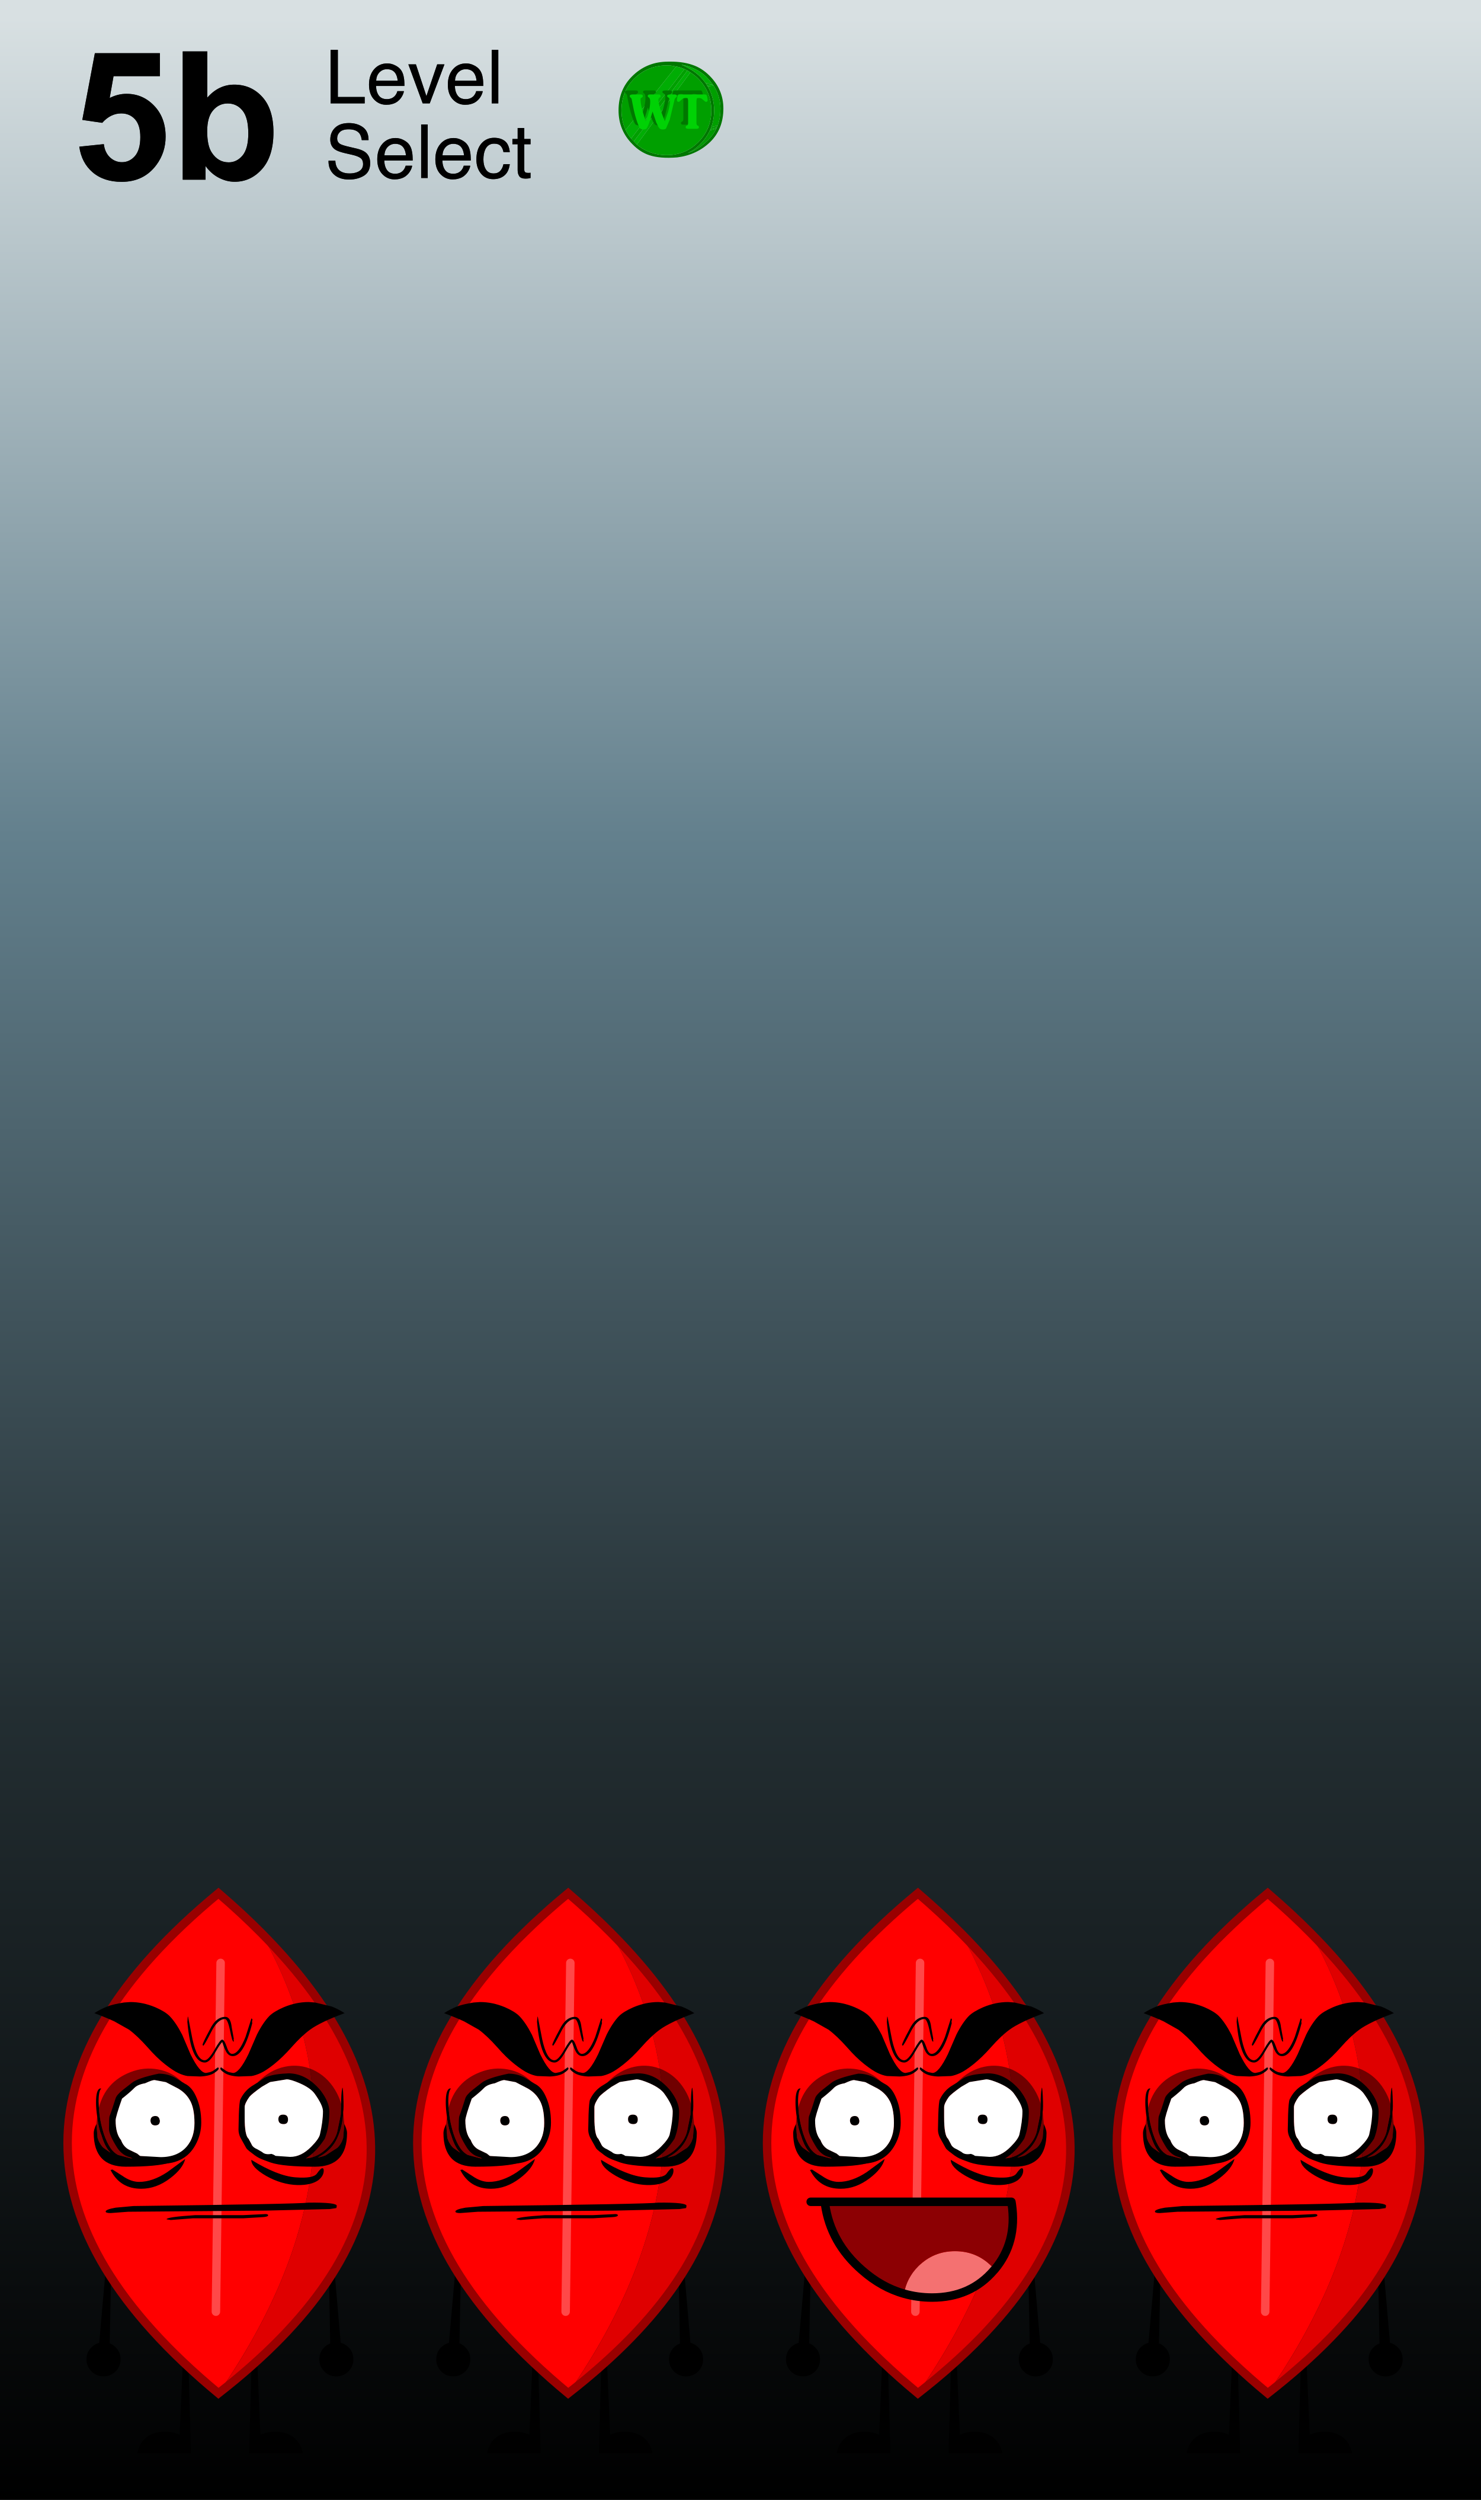 
<svg xmlns="http://www.w3.org/2000/svg" version="1.1" xmlns:xlink="http://www.w3.org/1999/xlink" preserveAspectRatio="none" x="0px" y="0px" width="960px" height="1620px" viewBox="0 0 960 1620">
<rect x="0" y="0" width="960" height="1620" fill="#333333" stroke="none"/>
<defs>
<linearGradient id="Gradient_1" gradientUnits="userSpaceOnUse" x1="480.05" y1="11.413" x2="480.05" y2="1619.988" spreadMethod="pad">
<stop  offset="0%" stop-color="#D8E0E2"/>

<stop  offset="32.941%" stop-color="#63808D"/>

<stop  offset="68.235%" stop-color="#232E32"/>

<stop  offset="100%" stop-color="#000000"/>
</linearGradient>

<g id="Layer0_0_FILL">
<path fill="url(#Gradient_1)" stroke="none" d="
M 960 0
L 0 0 0 1620 960 1620 960 0
M 214.3 32.3
L 219 32.3 219 62.85 236.4 62.85 236.4 67 214.3 67 214.3 32.3
M 251.05 41.1
Q 253.75 41.1 256.25 42.4 258.75 43.65 260.1 45.65 261.35 47.55 261.75 50.15 262.15 51.9 262.15 55.7
L 243.75 55.7
Q 243.85 59.55 245.55 61.9 247.25 64.25 250.8 64.25 254.1 64.25 256.05 62.05 257.15 60.75 257.6 59.05
L 261.8 59.05
Q 261.65 60.45 260.7 62.2 259.75 63.9 258.6 64.95 256.7 66.85 253.85 67.5 252.3 67.9 250.4 67.9 245.7 67.9 242.45 64.45 239.2 61 239.2 54.85 239.2 48.75 242.45 44.95 245.75 41.1 251.05 41.1
M 264.7 41.7
L 269.6 41.7 276.4 62.3 283.4 41.7 288.1 41.7 278.55 67 274 67 264.7 41.7
M 302.15 41.1
Q 304.85 41.1 307.35 42.4 309.85 43.65 311.2 45.65 312.45 47.55 312.85 50.15 313.25 51.9 313.25 55.7
L 294.85 55.7
Q 294.95 59.55 296.65 61.9 298.35 64.25 301.9 64.25 305.2 64.25 307.15 62.05 308.25 60.75 308.7 59.05
L 312.9 59.05
Q 312.75 60.45 311.8 62.2 310.85 63.9 309.7 64.95 307.8 66.85 304.95 67.5 303.4 67.9 301.5 67.9 296.8 67.9 293.55 64.45 290.3 61 290.3 54.85 290.3 48.75 293.55 44.95 296.85 41.1 302.15 41.1
M 318.75 32.3
L 323 32.3 323 67 318.75 67 318.75 32.3
M 217.3 96.95
Q 214.1 94.75 214.1 90.45 214.1 85.75 217.25 82.75 220.4 79.75 226.15 79.75 231.5 79.75 235.2 82.4 238.9 85.05 238.9 90.8
L 234.5 90.8
Q 234.15 88.05 233.05 86.55 230.95 83.8 226.05 83.8 222.05 83.8 220.3 85.55 218.55 87.3 218.55 89.65 218.55 92.2 220.6 93.35 221.95 94.15 226.75 95.25
L 231.45 96.35
Q 234.85 97.2 236.7 98.55 239.95 101 239.95 105.65 239.95 111.4 235.85 113.9 231.75 116.35 226.35 116.35 220 116.35 216.45 113.05 212.85 109.75 212.95 104.15
L 217.35 104.15
Q 217.5 107.1 218.7 108.95 220.95 112.4 226.65 112.4 229.2 112.4 231.3 111.65 235.35 110.15 235.35 106.4 235.35 103.55 233.6 102.35 231.9 101.15 228.2 100.3
L 223.6 99.25
Q 219.15 98.2 217.3 96.95
M 256.4 89.45
Q 259.1 89.45 261.6 90.75 264.1 92 265.45 94 266.7 95.9 267.1 98.5 267.5 100.25 267.5 104.05
L 249.1 104.05
Q 249.2 107.9 250.9 110.25 252.6 112.6 256.15 112.6 259.45 112.6 261.4 110.4 262.5 109.1 262.95 107.4
L 267.15 107.4
Q 267 108.8 266.05 110.55 265.1 112.25 263.95 113.3 262.05 115.2 259.2 115.85 257.65 116.25 255.75 116.25 251.05 116.25 247.8 112.8 244.55 109.35 244.55 103.2 244.55 97.1 247.8 93.3 251.1 89.45 256.4 89.45
M 273 80.65
L 277.25 80.65 277.25 115.35 273 115.35 273 80.65
M 294.05 89.45
Q 296.75 89.45 299.25 90.75 301.75 92 303.1 94 304.35 95.9 304.75 98.5 305.15 100.25 305.15 104.05
L 286.75 104.05
Q 286.85 107.9 288.55 110.25 290.25 112.6 293.8 112.6 297.1 112.6 299.05 110.4 300.15 109.1 300.6 107.4
L 304.8 107.4
Q 304.65 108.8 303.7 110.55 302.75 112.25 301.6 113.3 299.7 115.2 296.85 115.85 295.3 116.25 293.4 116.25 288.7 116.25 285.45 112.8 282.2 109.35 282.2 103.2 282.2 97.1 285.45 93.3 288.75 89.45 294.05 89.45
M 327.25 91.4
Q 329.9 93.45 330.45 98.55
L 326.35 98.55
Q 325.95 96.2 324.6 94.65 323.25 93.1 320.3 93.1 316.2 93.1 314.45 97.1 313.35 99.65 313.35 103.4 313.35 107.2 314.95 109.8 316.55 112.4 320 112.4 322.65 112.4 324.2 110.8 325.75 109.2 326.35 106.4
L 330.45 106.4
Q 329.75 111.45 326.9 113.75 324.1 116.1 319.65 116.1 314.7 116.1 311.75 112.45 308.8 108.85 308.8 103.4 308.8 96.75 312.05 93 315.25 89.3 320.3 89.3 324.55 89.3 327.25 91.4
M 335.55 82.95
L 339.85 82.95 339.85 90.05 343.9 90.05 343.9 93.5 339.85 93.5 339.85 110.05
Q 339.85 111.35 340.75 111.8 341.25 112.05 342.4 112.05
L 343.1 112.05 343.9 111.95 343.9 115.35 342.4 115.65 340.7 115.75
Q 337.7 115.75 336.65 114.25 335.55 112.7 335.55 110.25
L 335.55 93.5 332.15 93.5 332.15 90.05 335.55 90.05 335.55 82.95
M 103.65 34.45
L 103.65 49.35 73.6 49.35 71.1 63.5
Q 76.4 60.8 82 60.8 92.6 60.8 99.95 68.55 107.35 76.25 107.35 88.55 107.35 98.8 101.4 106.85 93.25 117.85 78.85 117.85 67.35 117.85 60.1 111.7 52.85 105.5 51.4 95.05
L 67.3 93.4
Q 67.95 98.8 71.3 102 74.65 105.1 79.05 105.1 84 105.1 87.5 101.1 90.95 97 90.95 88.85 90.95 81.15 87.55 77.35 84.1 73.5 78.6 73.5 71.7 73.5 66.25 79.6
L 53.35 77.7 61.5 34.45 103.65 34.45
M 170.05 62.85
Q 177.25 70.8 177.25 85.7 177.25 101.15 169.95 109.45 162.6 117.8 152.1 117.8 146.95 117.8 141.95 115.25 136.9 112.65 133.25 107.6
L 133.25 116.45 118.45 116.45 118.45 33.3 134.4 33.3 134.4 63.25
Q 141.75 54.85 151.85 54.85 162.85 54.85 170.05 62.85
M 138.1 71.55
Q 134.3 75.95 134.3 85.05 134.3 94.4 137.25 98.85 141.35 105.2 148.25 105.2 153.5 105.2 157.25 100.75 160.95 96.2 160.95 86.5 160.95 76.2 157.2 71.65 153.45 67.05 147.6 67.05 141.9 67.05 138.1 71.55
M 299.55 96.25
Q 297.85 93.2 293.8 93.2 290.9 93.2 288.9 95.3 286.95 97.4 286.85 100.65
L 300.8 100.65
Q 300.5 97.9 299.55 96.25
M 261.9 96.25
Q 260.2 93.2 256.15 93.2 253.25 93.2 251.25 95.3 249.3 97.4 249.2 100.65
L 263.15 100.65
Q 262.85 97.9 261.9 96.25
M 307.65 47.9
Q 305.95 44.85 301.9 44.85 299 44.85 297 46.95 295.05 49.05 294.95 52.3
L 308.9 52.3
Q 308.6 49.55 307.65 47.9
M 256.55 47.9
Q 254.85 44.85 250.8 44.85 247.9 44.85 245.9 46.95 243.95 49.05 243.85 52.3
L 257.8 52.3
Q 257.5 49.55 256.55 47.9 Z"/>

<path fill="#000000" stroke="none" d="
M 177.25 85.7
Q 177.25 70.8 170.05 62.85 162.85 54.85 151.85 54.85 141.75 54.85 134.4 63.25
L 134.4 33.3 118.45 33.3 118.45 116.45 133.25 116.45 133.25 107.6
Q 136.9 112.65 141.95 115.25 146.95 117.8 152.1 117.8 162.6 117.8 169.95 109.45 177.25 101.15 177.25 85.7
M 134.3 85.05
Q 134.3 75.95 138.1 71.55 141.9 67.05 147.6 67.05 153.45 67.05 157.2 71.65 160.95 76.2 160.95 86.5 160.95 96.2 157.25 100.75 153.5 105.2 148.25 105.2 141.35 105.2 137.25 98.85 134.3 94.4 134.3 85.05
M 103.65 49.35
L 103.65 34.45 61.5 34.45 53.35 77.7 66.25 79.6
Q 71.7 73.5 78.6 73.5 84.1 73.5 87.55 77.35 90.95 81.15 90.95 88.85 90.95 97 87.5 101.1 84 105.1 79.05 105.1 74.65 105.1 71.3 102 67.95 98.8 67.3 93.4
L 51.4 95.05
Q 52.85 105.5 60.1 111.7 67.35 117.85 78.85 117.85 93.25 117.85 101.4 106.85 107.35 98.8 107.35 88.55 107.35 76.25 99.95 68.55 92.6 60.8 82 60.8 76.4 60.8 71.1 63.5
L 73.6 49.35 103.65 49.35
M 339.85 82.95
L 335.55 82.95 335.55 90.05 332.15 90.05 332.15 93.5 335.55 93.5 335.55 110.25
Q 335.55 112.7 336.65 114.25 337.7 115.75 340.7 115.75
L 342.4 115.65 343.9 115.35 343.9 111.95 343.1 112.05 342.4 112.05
Q 341.25 112.05 340.75 111.8 339.85 111.35 339.85 110.05
L 339.85 93.5 343.9 93.5 343.9 90.05 339.85 90.05 339.85 82.95
M 330.45 98.55
Q 329.9 93.45 327.25 91.4 324.55 89.3 320.3 89.3 315.25 89.3 312.05 93 308.8 96.75 308.8 103.4 308.8 108.85 311.75 112.45 314.7 116.1 319.65 116.1 324.1 116.1 326.9 113.75 329.75 111.45 330.45 106.4
L 326.35 106.4
Q 325.75 109.2 324.2 110.8 322.65 112.4 320 112.4 316.55 112.4 314.95 109.8 313.35 107.2 313.35 103.4 313.35 99.65 314.45 97.1 316.2 93.1 320.3 93.1 323.25 93.1 324.6 94.65 325.95 96.2 326.35 98.55
L 330.45 98.55
M 299.25 90.75
Q 296.75 89.45 294.05 89.45 288.75 89.45 285.45 93.3 282.2 97.1 282.2 103.2 282.2 109.35 285.45 112.8 288.7 116.25 293.4 116.25 295.3 116.25 296.85 115.85 299.7 115.2 301.6 113.3 302.75 112.25 303.7 110.55 304.65 108.8 304.8 107.4
L 300.6 107.4
Q 300.15 109.1 299.05 110.4 297.1 112.6 293.8 112.6 290.25 112.6 288.55 110.25 286.85 107.9 286.75 104.05
L 305.15 104.05
Q 305.15 100.25 304.75 98.5 304.35 95.9 303.1 94 301.75 92 299.25 90.75
M 293.8 93.2
Q 297.85 93.2 299.55 96.25 300.5 97.9 300.8 100.65
L 286.85 100.65
Q 286.95 97.4 288.9 95.3 290.9 93.2 293.8 93.2
M 277.25 80.65
L 273 80.65 273 115.35 277.25 115.35 277.25 80.65
M 261.6 90.75
Q 259.1 89.45 256.4 89.45 251.1 89.45 247.8 93.3 244.55 97.1 244.55 103.2 244.55 109.35 247.8 112.8 251.05 116.25 255.75 116.25 257.65 116.25 259.2 115.85 262.05 115.2 263.95 113.3 265.1 112.25 266.05 110.55 267 108.8 267.15 107.4
L 262.95 107.4
Q 262.5 109.1 261.4 110.4 259.45 112.6 256.15 112.6 252.6 112.6 250.9 110.25 249.2 107.9 249.1 104.05
L 267.5 104.05
Q 267.5 100.25 267.1 98.5 266.7 95.9 265.45 94 264.1 92 261.6 90.75
M 256.15 93.2
Q 260.2 93.2 261.9 96.25 262.85 97.9 263.15 100.65
L 249.2 100.65
Q 249.3 97.4 251.25 95.3 253.25 93.2 256.15 93.2
M 214.1 90.45
Q 214.1 94.75 217.3 96.95 219.15 98.2 223.6 99.25
L 228.2 100.3
Q 231.9 101.15 233.6 102.35 235.35 103.55 235.35 106.4 235.35 110.15 231.3 111.65 229.2 112.4 226.65 112.4 220.95 112.4 218.7 108.95 217.5 107.1 217.35 104.15
L 212.95 104.15
Q 212.85 109.75 216.45 113.05 220 116.35 226.35 116.35 231.75 116.35 235.85 113.9 239.95 111.4 239.95 105.65 239.95 101 236.7 98.55 234.85 97.2 231.45 96.35
L 226.75 95.25
Q 221.95 94.15 220.6 93.35 218.55 92.2 218.55 89.65 218.55 87.3 220.3 85.55 222.05 83.8 226.05 83.8 230.95 83.8 233.05 86.55 234.15 88.05 234.5 90.8
L 238.9 90.8
Q 238.9 85.05 235.2 82.4 231.5 79.75 226.15 79.75 220.4 79.75 217.25 82.75 214.1 85.75 214.1 90.45
M 323 32.3
L 318.75 32.3 318.75 67 323 67 323 32.3
M 307.35 42.4
Q 304.85 41.1 302.15 41.1 296.85 41.1 293.55 44.95 290.3 48.75 290.3 54.85 290.3 61 293.55 64.45 296.8 67.9 301.5 67.9 303.4 67.9 304.95 67.5 307.8 66.85 309.7 64.95 310.85 63.9 311.8 62.2 312.75 60.45 312.9 59.05
L 308.7 59.05
Q 308.25 60.75 307.15 62.05 305.2 64.25 301.9 64.25 298.35 64.25 296.65 61.9 294.95 59.55 294.85 55.7
L 313.25 55.7
Q 313.25 51.9 312.85 50.15 312.45 47.55 311.2 45.65 309.85 43.65 307.35 42.4
M 301.9 44.85
Q 305.95 44.85 307.65 47.9 308.6 49.55 308.9 52.3
L 294.95 52.3
Q 295.05 49.05 297 46.95 299 44.85 301.9 44.85
M 269.6 41.7
L 264.7 41.7 274 67 278.55 67 288.1 41.7 283.4 41.7 276.4 62.3 269.6 41.7
M 256.25 42.4
Q 253.75 41.1 251.05 41.1 245.75 41.1 242.45 44.95 239.2 48.75 239.2 54.85 239.2 61 242.45 64.45 245.7 67.9 250.4 67.9 252.3 67.9 253.85 67.5 256.7 66.85 258.6 64.95 259.75 63.9 260.7 62.2 261.65 60.45 261.8 59.05
L 257.6 59.05
Q 257.15 60.75 256.05 62.05 254.1 64.25 250.8 64.25 247.25 64.25 245.55 61.9 243.85 59.55 243.75 55.7
L 262.15 55.7
Q 262.15 51.9 261.75 50.15 261.35 47.55 260.1 45.65 258.75 43.65 256.25 42.4
M 250.8 44.85
Q 254.85 44.85 256.55 47.9 257.5 49.55 257.8 52.3
L 243.85 52.3
Q 243.95 49.05 245.9 46.95 247.9 44.85 250.8 44.85
M 219 32.3
L 214.3 32.3 214.3 67 236.4 67 236.4 62.85 219 62.85 219 32.3 Z"/>
</g>

<g id="Layer0_1_MEMBER_0_MEMBER_0_MEMBER_0_MEMBER_0_MEMBER_0_FILL">
<path fill="#000000" stroke="none" d="
M 166.8 1530.75
L 163.1 1530.75 161.45 1589.75 196.3 1589.85
Q 194 1578.45 182.65 1576.2 175.45 1574.9 168.8 1577.8
L 166.8 1530.75 Z"/>
</g>

<g id="Layer0_1_MEMBER_1_MEMBER_0_MEMBER_0_MEMBER_0_MEMBER_0_FILL">
<path fill="#000000" stroke="none" d="
M 116.45 1577.8
Q 109.8 1574.9 102.6 1576.2 91.25 1578.45 89 1589.85
L 123.8 1589.75 122.15 1530.75 118.5 1530.75 116.45 1577.8 Z"/>
</g>

<g id="Layer0_1_MEMBER_2_MEMBER_0_MEMBER_0_MEMBER_0_MEMBER_0_MEMBER_0_FILL">
<path fill="#000000" stroke="none" d="
M 72.1 1472.05
L 68.4 1471.85 64.3 1518.25
Q 61.85 1518.85 59.75 1520.7 56.35 1523.7 56.1 1528.35 55.8 1532.85 58.85 1536.3 61.9 1539.75 66.5 1539.95 71.05 1540.25 74.5 1537.2 77.95 1534.1 78.15 1529.55 78.4 1524.9 75.35 1521.55 73.55 1519.5 71.1 1518.55
L 72.1 1472.05 Z"/>
</g>

<g id="Layer0_1_MEMBER_3_MEMBER_0_MEMBER_0_MEMBER_0_MEMBER_0_MEMBER_0_FILL">
<path fill="#000000" stroke="none" d="
M 216.85 1471.85
L 213.15 1472.05 214.05 1518.65
Q 211.55 1519.6 209.8 1521.55 206.8 1524.85 207 1529.55 207.25 1534.15 210.65 1537.2 214.05 1540.25 218.6 1540 223.3 1539.7 226.25 1536.35 229.35 1532.95 229.05 1528.35 228.85 1523.8 225.45 1520.7 223.4 1518.9 220.85 1518.2
L 216.85 1471.85 Z"/>
</g>

<g id="Layer0_1_MEMBER_4_MEMBER_0_MEMBER_0_MEMBER_0_MEMBER_0_FILL">
<path fill="#DF0000" stroke="none" d="
M 169.25 1252.5
Q 249.95 1394.85 141.6 1550.95 324.3 1408.6 169.25 1252.5 Z"/>
</g>

<g id="Layer0_1_MEMBER_4_MEMBER_0_MEMBER_0_MEMBER_0_MEMBER_1_FILL">
<path fill="#FF0000" stroke="none" d="
M 141.6 1550.95
Q 249.95 1394.85 169.25 1252.5 156.7 1239.85 141.6 1226.9 -53.95 1388.6 141.6 1550.95 Z"/>
</g>

<g id="Layer0_1_MEMBER_4_MEMBER_1_MEMBER_0_MEMBER_0_MEMBER_0_FILL">
<path fill="#000000" stroke="none" d="
M 65.65 1353.45
L 64.9 1353.4
Q 62.25 1354.1 62.25 1362.4 62.25 1366.5 63 1371.65
L 63.15 1373.2
Q 64.3 1380.4 65.75 1383.7 67.45 1389.6 70.15 1393.3
L 71.65 1395.05 67.15 1391.9
Q 65.7 1390.75 64.1 1387.7
L 63.25 1385.45 62.5 1376.45
Q 60.75 1380.1 60.75 1382.25 60.75 1404.1 81.5 1404.1 102.25 1404.1 110.35 1401.4 118.4 1398.6 121.25 1396.15 124.1 1393.6 124.95 1391.75
L 125.65 1389.9 124.55 1390.65 108.5 1394.3 107.5 1394.05
Q 106.3 1394.05 97.75 1397
L 90.9 1398.2
Q 91.35 1397.45 91.35 1396.45 91.35 1395.25 90.9 1394.95
L 90.65 1397.35
Q 90.05 1398.55 86.1 1398.55
L 86.1 1398.65 84.65 1398.65 76.45 1396.45
Q 73.85 1395.05 71.75 1392.2 69.2 1388.45 67.3 1382.8 64.55 1374.1 64.1 1365.9
L 63.9 1361.95
Q 63.9 1354.95 65.65 1353.45
M 206.35 1412.85
Q 209.7 1410.15 209.85 1406.85 209.9 1404.95 208.8 1405.1 207.75 1405.25 205.4 1408.6 203 1411.9 191.5 1411 179.9 1410.1 162.9 1399.65 162.85 1404.45 172.4 1410 182.4 1415.7 192.85 1416 201.7 1416.15 206.35 1412.85
M 120.05 1399.1
L 108.45 1407.6
Q 98.9 1413.95 90.15 1413.95 84.9 1413.95 79.3 1410
L 72.95 1405.95 71.65 1406.2
Q 77.75 1418.4 91.55 1418.4 101.4 1418.4 110.35 1411.55 118.5 1405.4 120.05 1399.1
M 222.45 1368.6
Q 222.9 1366.25 222.55 1358.55 222.2 1350.75 221.75 1353.75 221.15 1356.9 221.15 1363.35
L 220.9 1370.25 218.7 1381.15
Q 217.25 1387.3 211.4 1392.65 205.45 1398.2 198.7 1398.65
L 188 1397 178.2 1394.05 177.2 1394.3 169.45 1392.75
Q 163.25 1390.8 161.15 1390.65
L 160.05 1389.9 160.8 1391.75
Q 161.7 1393.7 164.5 1396.15 167.35 1398.65 175.45 1401.4 183.5 1404.1 204.2 1404.1 224.95 1404.1 224.95 1382.25 224.95 1380.1 223.2 1376.45
L 222.45 1385.45 221.65 1387.7
Q 220.1 1390.65 218.6 1391.9
L 211.1 1396.7
Q 209.2 1397.55 205.95 1398.2
L 209.3 1396.25
Q 215.6 1392.1 218.5 1385.75 222.25 1377.6 222.45 1368.6 Z"/>
</g>

<g id="Layer0_1_MEMBER_4_MEMBER_1_MEMBER_0_MEMBER_0_MEMBER_1_FILL">
<path fill="#000000" fill-opacity="0.498" stroke="none" d="
M 64.1 1365.9
Q 64.55 1374.1 67.3 1382.8 69.2 1388.45 71.75 1392.2 73.85 1395.05 76.45 1396.45
L 84.65 1398.65 86.1 1398.65 86.1 1398.55
Q 90.05 1398.55 90.65 1397.35
L 90.9 1394.95
Q 91.35 1395.25 91.35 1396.45 91.35 1397.45 90.9 1398.2
L 97.75 1397
Q 106.3 1394.05 107.5 1394.05
L 108.5 1394.3 124.55 1390.65 125.65 1389.9
Q 93.85 1370.55 117.85 1349.15 111.7 1342.75 102.45 1341.05 93.45 1339.35 84.65 1342.8 68.35 1349.05 64.1 1365.9
M 63.15 1373.2
L 63 1371.65 62.5 1376.45 63.25 1385.45 64.1 1387.7
Q 65.7 1390.75 67.15 1391.9
L 71.65 1395.05 70.15 1393.3
Q 67.45 1389.6 65.75 1383.7 64.3 1380.4 63.15 1373.2
M 222.45 1385.45
L 223.2 1376.45 222.45 1368.6
Q 222.25 1377.6 218.5 1385.75 215.6 1392.1 209.3 1396.25
L 205.95 1398.2
Q 209.2 1397.55 211.1 1396.7
L 218.6 1391.9
Q 220.1 1390.65 221.65 1387.7
L 222.45 1385.45
M 184.75 1339.3
Q 174.9 1341.35 167.05 1349.4 172.4 1374.35 160.05 1389.9
L 161.15 1390.65
Q 163.25 1390.8 169.45 1392.75
L 177.2 1394.3 178.2 1394.05 188 1397 198.7 1398.65
Q 205.45 1398.2 211.4 1392.65 217.25 1387.3 218.7 1381.15
L 220.9 1370.25 221.15 1363.35
Q 219.75 1358.5 217.1 1354.2 211.7 1345.35 202.85 1341.3 194.1 1337.35 184.75 1339.3 Z"/>
</g>

<g id="Layer0_1_MEMBER_4_MEMBER_2_MEMBER_0_MEMBER_0_MEMBER_0_FILL">
<path fill="#000000" stroke="none" d="
M 71 1371.45
Q 70.65 1372.55 70.65 1379.75 70.65 1383.4 76.15 1392.1 79.3 1396.6 83.7 1397.8 85.55 1398.25 86.1 1399.2
L 87.05 1400.6
Q 89.25 1402.25 104.2 1402.25 120.1 1402.25 126.75 1389.9 130.45 1383.15 130.45 1375.5 130.45 1365.8 127.05 1358.55 124.3 1352.4 119.75 1350.25
L 113.4 1346.35
Q 108.45 1343.8 102.9 1343.8 89 1346.7 85.3 1349.9
L 79.3 1354.6
Q 75.7 1357.55 74.95 1359.75 72.45 1367.75 71 1371.45
M 74.95 1374.1
Q 74.95 1371.75 79.1 1360 84.65 1355.6 87.15 1353 89.3 1350.85 94.05 1350.05 98.55 1347.95 100.15 1347.95
L 107.5 1349.3 113.95 1352.65
Q 119.75 1355.5 122.7 1360.4 126.05 1365.6 126.05 1375.8 126.05 1384.95 121.25 1390.8 115.4 1397.9 104.1 1397.9
L 90.8 1397.15 88.9 1395.6 83.7 1393.1
Q 80.1 1391.3 78.45 1386.85 74.95 1382.65 74.95 1374.1
M 100.8 1371.25
Q 97.55 1371.25 97.55 1374.4 97.85 1377.35 100.6 1377.35 103.65 1377.35 103.65 1374.3
L 103.25 1372.85
Q 102.5 1371.25 100.8 1371.25
M 186.9 1343.6
L 185.7 1343.7
Q 176.3 1344.1 171.4 1346.55 167.15 1349.55 164.5 1351.1 158.8 1354.3 155.8 1360.5 155.1 1362.05 154.8 1370.6
L 154.6 1380.1
Q 154.6 1382.75 155.9 1385.35
L 159.6 1392
Q 160.5 1393.6 166.95 1397.8 172.45 1401.5 188 1401.5 200.45 1401.5 210.55 1385.9 213.5 1378.25 213.5 1368.4 213.5 1362.3 207.9 1354.85 198.55 1343.6 186.9 1343.6
M 185.85 1347.5
Q 188.45 1347.5 194.35 1350.05 201.4 1353.15 204.05 1356.9 209.35 1364.35 209.35 1368.15 209.35 1374.75 207.35 1383.35 206.5 1386.4 201.7 1391.2 195.25 1397.75 188.1 1397.75
L 178.6 1397.1
Q 177.5 1396.25 175.9 1395.8 171.95 1396.55 169.9 1394.6
L 167.05 1392.95
Q 163.8 1391.6 163 1389.5
L 161.15 1386
Q 158.6 1383.9 158.6 1372.1
L 158.6 1365.55
Q 158.6 1363.15 161.7 1358.8 163.15 1357 169.65 1352.35
L 175 1349.25 185.85 1347.5
M 183.85 1376.5
Q 186.7 1376.5 186.7 1373.55 186.7 1370.35 183.55 1370.35 180.45 1370.35 180.45 1373.3 180.45 1376.5 183.85 1376.5 Z"/>
</g>

<g id="Layer0_1_MEMBER_4_MEMBER_2_MEMBER_0_MEMBER_0_MEMBER_1_FILL">
<path fill="#FFFFFF" stroke="none" d="
M 79.1 1360
Q 74.95 1371.75 74.95 1374.1 74.95 1382.65 78.45 1386.85 80.1 1391.3 83.7 1393.1
L 88.9 1395.6 90.8 1397.15 104.1 1397.9
Q 115.4 1397.9 121.25 1390.8 126.05 1384.95 126.05 1375.8 126.05 1365.6 122.7 1360.4 119.75 1355.5 113.95 1352.65
L 107.5 1349.3 100.15 1347.95
Q 98.55 1347.95 94.05 1350.05 89.3 1350.85 87.15 1353 84.65 1355.6 79.1 1360
M 100.6 1377.35
Q 97.85 1377.35 97.55 1374.4 97.55 1371.25 100.8 1371.25 102.5 1371.25 103.25 1372.85
L 103.65 1374.3
Q 103.65 1377.35 100.6 1377.35
M 185.85 1347.5
L 175 1349.25 169.65 1352.35
Q 163.15 1357 161.7 1358.8 158.6 1363.15 158.6 1365.55
L 158.6 1372.1
Q 158.6 1383.9 161.15 1386
L 163 1389.5
Q 163.8 1391.6 167.05 1392.95
L 169.9 1394.6
Q 171.95 1396.55 175.9 1395.8 177.5 1396.25 178.6 1397.1
L 188.1 1397.75
Q 195.25 1397.75 201.7 1391.2 206.5 1386.4 207.35 1383.35 209.35 1374.75 209.35 1368.15 209.35 1364.35 204.05 1356.9 201.4 1353.15 194.35 1350.05 188.45 1347.5 185.85 1347.5
M 186.7 1373.55
Q 186.7 1376.5 183.85 1376.5 180.45 1376.5 180.45 1373.3 180.45 1370.35 183.55 1370.35 186.7 1370.35 186.7 1373.55 Z"/>
</g>

<g id="Layer0_1_MEMBER_4_MEMBER_3_MEMBER_0_MEMBER_0_MEMBER_0_FILL">
<path fill="#000000" stroke="none" d="
M 131.75 1325.7
Q 132.35 1325.7 136.75 1317.05 141.05 1308.4 145.85 1308.4 147.55 1308.4 149.1 1315.75 150.55 1323.05 151.3 1323.05
L 151.55 1322.95 151.55 1322.4 151.4 1321.75 151.55 1321.2 150.2 1313.75
Q 149.45 1307 146.05 1307 139.95 1307 136 1315.3 131.3 1323.95 131.3 1325.25
L 131.75 1325.7
M 61.15 1304.6
Q 69.15 1307.6 74.15 1309.95
L 83.65 1315.3
Q 89.1 1319.35 95.6 1326.65 101.45 1333.4 107.05 1337.8 112.25 1341.85 115.45 1343.35 118.7 1344.9 121.5 1345.35
L 129.8 1345.65
Q 135.55 1345.4 138.65 1343.5 141.8 1341.5 141.8 1340.4
L 141.35 1339.65 138 1342.05 136.25 1342.8 133.6 1343.35
Q 129.5 1343.5 123.45 1331.15
L 118.1 1318.6
Q 114.05 1310.7 109.9 1306.45 107 1303.55 100.6 1300.75 92.55 1297.4 84.55 1297.4
L 80.3 1297.7
Q 73 1298.9 69.5 1300.3 64.95 1302.1 61.15 1304.6
M 163.35 1310.4
L 163.65 1308.6 163 1307.95 159.15 1320
Q 154.8 1331 150.45 1331 148.45 1331 146.95 1326.35 145.35 1321.75 144 1321.75 142.7 1321.75 138.95 1328.5 135.1 1335.15 132.65 1335.15 127.75 1335.15 124.75 1321.5
L 121.9 1306.9 121.7 1306.9 121.45 1310.25
Q 123.8 1336.6 132.75 1336.6 135.8 1336.6 139.4 1330.25 143.3 1323.55 144.1 1323.35 145.05 1326.5 146.05 1328.5 147.75 1332.45 150.95 1332.45 158.15 1332.45 163.55 1310.95
L 163.35 1310.4
M 215.1 1300.3
L 204.2 1297.7 200.05 1297.4
Q 191.95 1297.4 183.95 1300.75 177.6 1303.5 174.6 1306.45 170.4 1310.8 166.5 1318.6
L 161.05 1331.15
Q 155.05 1343.5 151 1343.35
L 148.25 1342.8 146.6 1342.05 143.2 1339.65 142.8 1340.4
Q 142.7 1341.5 145.85 1343.5 148.95 1345.4 154.7 1345.65
L 163.1 1345.35
Q 165.75 1344.9 169.1 1343.35 172.35 1341.85 177.5 1337.8 183.2 1333.25 189 1326.65 195.5 1319.3 201 1315.3 203.95 1313.05 210.4 1309.95 215.05 1307.7 223.4 1304.6 219.45 1302.05 215.1 1300.3 Z"/>
</g>

<g id="Layer0_1_MEMBER_4_MEMBER_4_MEMBER_0_MEMBER_0_MEMBER_0_FILL">
<path fill="#000000" stroke="none" d="
M 107.95 1438.2
L 110.65 1438.65 125 1437.55 157.55 1437.55 170.1 1436.8
Q 173.8 1436.6 173.8 1435.6 173.8 1434.8 172.15 1434.8
L 157.55 1435.5 126.5 1435.5
Q 107.95 1436.7 107.95 1438.2
M 68.5 1433.15
Q 68.5 1434.15 71.65 1434.15
L 83.1 1433.3 172.7 1432.55 213.8 1431.55 218.05 1430.9 218.3 1429.45
Q 218.3 1427.2 200.15 1427.4 192.3 1428.3 86.3 1429.6
L 74.95 1430.65
Q 68.5 1431.8 68.5 1433.15 Z"/>
</g>

<g id="Layer0_2_MEMBER_0_MEMBER_0_MEMBER_0_MEMBER_0_MEMBER_0_FILL">
<path fill="#000000" stroke="none" d="
M 393.5 1530.75
L 389.8 1530.75 388.15 1589.75 423 1589.85
Q 420.7 1578.45 409.35 1576.2 402.15 1574.9 395.5 1577.8
L 393.5 1530.75 Z"/>
</g>

<g id="Layer0_2_MEMBER_1_MEMBER_0_MEMBER_0_MEMBER_0_MEMBER_0_FILL">
<path fill="#000000" stroke="none" d="
M 348.85 1530.75
L 345.15 1530.75 343.15 1577.8
Q 336.5 1574.9 329.3 1576.2 318 1578.45 315.65 1589.85
L 350.5 1589.75 348.85 1530.75 Z"/>
</g>

<g id="Layer0_2_MEMBER_2_MEMBER_0_MEMBER_0_MEMBER_0_MEMBER_0_MEMBER_0_FILL">
<path fill="#000000" stroke="none" d="
M 298.8 1472.05
L 295.1 1471.85 291 1518.25
Q 288.55 1518.85 286.45 1520.7 283.05 1523.7 282.8 1528.35 282.5 1532.85 285.55 1536.3 288.6 1539.75 293.2 1539.95 297.75 1540.25 301.2 1537.2 304.65 1534.1 304.85 1529.55 305.1 1524.9 302.05 1521.55 300.25 1519.5 297.8 1518.55
L 298.8 1472.05 Z"/>
</g>

<g id="Layer0_2_MEMBER_3_MEMBER_0_MEMBER_0_MEMBER_0_MEMBER_0_MEMBER_0_FILL">
<path fill="#000000" stroke="none" d="
M 443.55 1471.85
L 439.85 1472.05 440.75 1518.65
Q 438.25 1519.6 436.5 1521.55 433.5 1524.85 433.7 1529.55 433.95 1534.15 437.35 1537.2 440.75 1540.25 445.3 1540 450 1539.7 452.95 1536.35 456.05 1532.95 455.75 1528.35 455.55 1523.8 452.15 1520.7 450.1 1518.9 447.55 1518.2
L 443.55 1471.85 Z"/>
</g>

<g id="Layer0_2_MEMBER_4_MEMBER_0_MEMBER_0_MEMBER_0_MEMBER_0_FILL">
<path fill="#DF0000" stroke="none" d="
M 395.95 1252.5
Q 476.65 1394.85 368.3 1550.95 551 1408.6 395.95 1252.5 Z"/>
</g>

<g id="Layer0_2_MEMBER_4_MEMBER_0_MEMBER_0_MEMBER_0_MEMBER_1_FILL">
<path fill="#FF0000" stroke="none" d="
M 395.95 1252.5
Q 383.4 1239.85 368.3 1226.9 172.75 1388.6 368.3 1550.95 476.65 1394.85 395.95 1252.5 Z"/>
</g>

<g id="Layer0_2_MEMBER_4_MEMBER_1_MEMBER_0_MEMBER_0_MEMBER_0_FILL">
<path fill="#000000" stroke="none" d="
M 292.35 1353.45
L 291.6 1353.4
Q 288.95 1354.1 288.95 1362.4 288.95 1366.5 289.7 1371.65
L 289.85 1373.2
Q 291 1380.4 292.45 1383.7 294.15 1389.6 296.85 1393.3
L 298.35 1395.05 293.85 1391.9
Q 292.4 1390.75 290.8 1387.7
L 289.95 1385.45 289.2 1376.45
Q 287.45 1380.1 287.45 1382.25 287.45 1404.1 308.2 1404.1 328.95 1404.1 337.05 1401.4 345.1 1398.6 347.95 1396.15 350.65 1393.7 351.65 1391.75
L 352.35 1389.9 351.25 1390.65 335.2 1394.3 334.2 1394.05
Q 333 1394.05 324.45 1397
L 317.6 1398.2
Q 318.05 1397.45 318.05 1396.45 318.05 1395.25 317.6 1394.95
L 317.35 1397.35
Q 316.75 1398.55 312.8 1398.55
L 312.8 1398.65 311.35 1398.65 303.15 1396.45
Q 300.55 1395.05 298.45 1392.2 295.9 1388.45 294 1382.8 291.25 1374.1 290.8 1365.9
L 290.6 1361.95
Q 290.6 1354.95 292.35 1353.45
M 436.55 1406.85
Q 436.6 1404.95 435.5 1405.1 434.45 1405.25 432.1 1408.6 429.7 1411.9 418.2 1411 406.6 1410.1 389.6 1399.65 389.55 1404.45 399.1 1410 409.1 1415.7 419.55 1416 428.4 1416.15 433.05 1412.85 436.4 1410.15 436.55 1406.85
M 449.15 1368.6
Q 449.6 1366.25 449.25 1358.55 448.9 1350.85 448.4 1353.75 447.85 1357.05 447.85 1363.35
L 447.6 1370.25 445.4 1381.15
Q 443.95 1387.3 438.1 1392.65 432.15 1398.2 425.4 1398.65
L 414.7 1397 404.9 1394.05 403.9 1394.3 396.15 1392.75
Q 389.95 1390.8 387.85 1390.65
L 386.75 1389.9 387.5 1391.75
Q 388.4 1393.7 391.2 1396.15 394.05 1398.65 402.15 1401.4 410.2 1404.1 430.9 1404.1 451.65 1404.1 451.65 1382.25 451.65 1380.1 449.9 1376.45
L 449.15 1385.45 448.35 1387.7
Q 446.8 1390.65 445.3 1391.9
L 437.8 1396.7
Q 435.9 1397.55 432.65 1398.2
L 436 1396.25
Q 442.3 1392.1 445.2 1385.75 448.95 1377.6 449.15 1368.6
M 299.65 1405.95
L 298.35 1406.2
Q 304.45 1418.4 318.25 1418.4 328.1 1418.4 337.05 1411.55 345.2 1405.4 346.75 1399.1
L 335.15 1407.6
Q 325.6 1413.95 316.85 1413.95 311.6 1413.95 306 1410
L 299.65 1405.95 Z"/>
</g>

<g id="Layer0_2_MEMBER_4_MEMBER_1_MEMBER_0_MEMBER_0_MEMBER_1_FILL">
<path fill="#000000" fill-opacity="0.498" stroke="none" d="
M 311.35 1342.8
Q 295.05 1349.05 290.8 1365.9 291.25 1374.1 294 1382.8 295.9 1388.45 298.45 1392.2 300.55 1395.05 303.15 1396.45
L 311.35 1398.65 312.8 1398.65 312.8 1398.55
Q 316.75 1398.55 317.35 1397.35
L 317.6 1394.95
Q 318.05 1395.25 318.05 1396.45 318.05 1397.45 317.6 1398.2
L 324.45 1397
Q 333 1394.05 334.2 1394.05
L 335.2 1394.3 351.25 1390.65 352.35 1389.9
Q 320.55 1370.55 344.55 1349.15 338.4 1342.75 329.15 1341.05 320.15 1339.35 311.35 1342.8
M 449.15 1385.45
L 449.9 1376.45 449.15 1368.6
Q 448.95 1377.6 445.2 1385.75 442.3 1392.1 436 1396.25
L 432.65 1398.2
Q 435.9 1397.55 437.8 1396.7
L 445.3 1391.9
Q 446.8 1390.65 448.35 1387.7
L 449.15 1385.45
M 443.8 1354.2
Q 438.4 1345.35 429.55 1341.3 420.8 1337.35 411.45 1339.3 401.6 1341.35 393.75 1349.4 399.1 1374.35 386.75 1389.9
L 387.85 1390.65
Q 389.95 1390.8 396.15 1392.75
L 403.9 1394.3 404.9 1394.05 414.7 1397 425.4 1398.65
Q 432.15 1398.2 438.1 1392.65 443.95 1387.3 445.4 1381.15
L 447.6 1370.25 447.85 1363.35
Q 446.45 1358.5 443.8 1354.2
M 289.85 1373.2
L 289.7 1371.65 289.2 1376.45 289.95 1385.45 290.8 1387.7
Q 292.4 1390.75 293.85 1391.9
L 298.35 1395.05 296.85 1393.3
Q 294.15 1389.6 292.45 1383.7 291 1380.4 289.85 1373.2 Z"/>
</g>

<g id="Layer0_2_MEMBER_4_MEMBER_2_MEMBER_0_MEMBER_0_MEMBER_0_FILL">
<path fill="#000000" stroke="none" d="
M 398.1 1346.55
Q 393.85 1349.55 391.2 1351.1 385.5 1354.3 382.5 1360.5 381.8 1362.05 381.5 1370.6
L 381.3 1380.1
Q 381.3 1382.75 382.6 1385.35
L 386.3 1392
Q 387.2 1393.6 393.65 1397.8 399.15 1401.5 414.7 1401.5 427.15 1401.5 437.25 1385.9 440.2 1378.25 440.2 1368.4 440.2 1362.3 434.6 1354.85 425.25 1343.6 413.6 1343.6
L 412.4 1343.7
Q 403 1344.1 398.1 1346.55
M 396.35 1352.35
L 401.7 1349.25 412.55 1347.5
Q 415.15 1347.5 421.05 1350.05 428.15 1353.2 430.7 1356.9 436.05 1364.35 436.05 1368.15 436.05 1374.75 434.05 1383.35 433.2 1386.4 428.4 1391.2 421.95 1397.75 414.8 1397.75
L 405.3 1397.1
Q 404.2 1396.25 402.6 1395.8 398.65 1396.55 396.6 1394.6
L 393.75 1392.95
Q 390.5 1391.6 389.7 1389.5
L 387.85 1386
Q 385.3 1383.9 385.3 1372.1
L 385.3 1365.55
Q 385.3 1363.15 388.4 1358.8 389.85 1357 396.35 1352.35
M 407.1 1373.3
Q 407.1 1376.5 410.55 1376.5 413.4 1376.5 413.4 1373.55 413.4 1370.35 410.25 1370.35 407.1 1370.35 407.1 1373.3
M 312 1349.9
L 306 1354.6
Q 302.4 1357.55 301.65 1359.75 299.15 1367.75 297.7 1371.45 297.35 1372.55 297.35 1379.75 297.35 1383.4 302.85 1392.1 306 1396.6 310.4 1397.8 312.25 1398.25 312.8 1399.2
L 313.75 1400.6
Q 315.95 1402.25 330.9 1402.25 346.8 1402.25 353.45 1389.9 357.15 1383.15 357.15 1375.5 357.15 1365.8 353.75 1358.55 351 1352.4 346.45 1350.25
L 340.1 1346.35
Q 335.15 1343.8 329.6 1343.8 315.7 1346.7 312 1349.9
M 305.8 1360
Q 311.35 1355.6 313.85 1353 316 1350.85 320.75 1350.05 325.25 1347.95 326.85 1347.95
L 334.2 1349.3 340.65 1352.65
Q 346.45 1355.5 349.4 1360.4 352.75 1365.6 352.75 1375.8 352.75 1384.95 347.95 1390.8 342.1 1397.9 330.8 1397.9
L 317.5 1397.15 315.6 1395.6 310.4 1393.1
Q 306.8 1391.3 305.15 1386.85 301.65 1382.65 301.65 1374.1 301.65 1371.75 305.8 1360
M 329.95 1372.85
Q 329.2 1371.25 327.45 1371.25 324.25 1371.25 324.25 1374.4 324.55 1377.35 327.3 1377.35 330.35 1377.35 330.35 1374.3
L 329.95 1372.85 Z"/>
</g>

<g id="Layer0_2_MEMBER_4_MEMBER_2_MEMBER_0_MEMBER_0_MEMBER_1_FILL">
<path fill="#FFFFFF" stroke="none" d="
M 385.3 1365.55
L 385.3 1372.1
Q 385.3 1383.9 387.85 1386
L 389.7 1389.5
Q 390.5 1391.6 393.75 1392.95
L 396.6 1394.6
Q 398.65 1396.55 402.6 1395.8 404.2 1396.25 405.3 1397.1
L 414.8 1397.75
Q 421.95 1397.75 428.4 1391.2 433.2 1386.4 434.05 1383.35 436.05 1374.75 436.05 1368.15 436.05 1364.35 430.7 1356.9 428.15 1353.2 421.05 1350.05 415.15 1347.5 412.55 1347.5
L 401.7 1349.25 396.35 1352.35
Q 389.85 1357 388.4 1358.8 385.3 1363.15 385.3 1365.55
M 413.4 1373.55
Q 413.4 1376.5 410.55 1376.5 407.1 1376.5 407.1 1373.3 407.1 1370.35 410.25 1370.35 413.4 1370.35 413.4 1373.55
M 305.8 1360
Q 301.65 1371.75 301.65 1374.1 301.65 1382.65 305.15 1386.85 306.8 1391.3 310.4 1393.1
L 315.6 1395.6 317.5 1397.15 330.8 1397.9
Q 342.1 1397.9 347.95 1390.8 352.75 1384.95 352.75 1375.8 352.75 1365.6 349.4 1360.4 346.45 1355.5 340.65 1352.65
L 334.2 1349.3 326.85 1347.95
Q 325.25 1347.95 320.75 1350.05 316 1350.85 313.85 1353 311.35 1355.6 305.8 1360
M 327.45 1371.25
Q 329.2 1371.25 329.95 1372.85
L 330.35 1374.3
Q 330.35 1377.35 327.3 1377.35 324.55 1377.35 324.25 1374.4 324.25 1371.25 327.45 1371.25 Z"/>
</g>

<g id="Layer0_2_MEMBER_4_MEMBER_3_MEMBER_0_MEMBER_0_MEMBER_0_FILL">
<path fill="#000000" stroke="none" d="
M 393.2 1318.6
L 387.75 1331.15
Q 381.75 1343.5 377.7 1343.35
L 374.95 1342.8 373.3 1342.05 369.9 1339.65 369.5 1340.4
Q 369.4 1341.5 372.55 1343.5 375.65 1345.4 381.4 1345.65
L 389.8 1345.35
Q 392.45 1344.9 395.8 1343.35 399.1 1341.8 404.15 1337.8 409.85 1333.3 415.7 1326.65 422.2 1319.3 427.7 1315.3 430.65 1313.05 437.1 1309.95 441.75 1307.7 450.1 1304.6 446.15 1302.05 441.8 1300.3
L 430.9 1297.7 426.75 1297.4
Q 418.65 1297.4 410.65 1300.75 404.3 1303.5 401.3 1306.45 397.1 1310.8 393.2 1318.6
M 378.25 1321.2
L 376.9 1313.75
Q 376.15 1307 372.75 1307 366.65 1307 362.7 1315.3 358 1323.95 358 1325.25
L 358.45 1325.7
Q 359.05 1325.7 363.45 1317.05 367.75 1308.4 372.55 1308.4 374.25 1308.4 375.8 1315.75 377.25 1323.05 378 1323.05
L 378.25 1322.95 378.25 1322.4 378.1 1321.75 378.25 1321.2
M 390.05 1310.4
L 390.35 1308.6 389.7 1307.95 385.85 1320
Q 381.5 1331 377.15 1331 375.15 1331 373.65 1326.35 372.05 1321.75 370.7 1321.75 369.4 1321.75 365.65 1328.5 361.8 1335.15 359.35 1335.15 354.45 1335.15 351.45 1321.5
L 348.6 1306.9 348.4 1306.9 348.1 1310.25
Q 350.5 1336.6 359.45 1336.6 362.5 1336.6 366.1 1330.25 370 1323.55 370.8 1323.35 371.75 1326.5 372.75 1328.5 374.45 1332.45 377.6 1332.45 384.85 1332.45 390.25 1310.95
L 390.05 1310.4
M 310.35 1315.3
Q 315.8 1319.35 322.3 1326.65 328.15 1333.4 333.75 1337.8 338.95 1341.85 342.15 1343.35 345.4 1344.9 348.2 1345.35
L 356.5 1345.65
Q 362.25 1345.4 365.35 1343.5 368.5 1341.5 368.5 1340.4
L 368.05 1339.65 364.7 1342.05 362.95 1342.8 360.3 1343.35
Q 356.2 1343.5 350.15 1331.15
L 344.8 1318.6
Q 340.75 1310.7 336.6 1306.45 333.7 1303.55 327.3 1300.75 319.25 1297.4 311.25 1297.4
L 307 1297.7
Q 299.7 1298.9 296.2 1300.3 291.65 1302.1 287.85 1304.6 295.85 1307.6 300.85 1309.95
L 310.35 1315.3 Z"/>
</g>

<g id="Layer0_2_MEMBER_4_MEMBER_4_MEMBER_0_MEMBER_0_MEMBER_0_FILL">
<path fill="#000000" stroke="none" d="
M 337.35 1438.65
L 351.7 1437.55 384.25 1437.55 396.8 1436.8
Q 400.5 1436.6 400.5 1435.6 400.5 1434.8 398.85 1434.8
L 384.25 1435.5 353.2 1435.5
Q 334.65 1436.7 334.65 1438.2
L 337.35 1438.65
M 298.35 1434.15
L 309.75 1433.3 399.4 1432.55 440.5 1431.55 444.75 1430.9 445 1429.45
Q 445 1427.2 426.85 1427.4 419 1428.3 313 1429.6
L 301.65 1430.65
Q 295.2 1431.8 295.2 1433.15 295.2 1434.15 298.35 1434.15 Z"/>
</g>

<g id="Layer0_3_MEMBER_0_MEMBER_0_MEMBER_0_MEMBER_0_MEMBER_0_FILL">
<path fill="#000000" stroke="none" d="
M 620.2 1530.75
L 616.5 1530.75 614.85 1589.75 649.7 1589.85
Q 647.4 1578.45 636.05 1576.2 628.85 1574.9 622.2 1577.8
L 620.2 1530.75 Z"/>
</g>

<g id="Layer0_3_MEMBER_1_MEMBER_0_MEMBER_0_MEMBER_0_MEMBER_0_FILL">
<path fill="#000000" stroke="none" d="
M 575.55 1530.75
L 571.85 1530.75 569.85 1577.8
Q 563.2 1574.9 556 1576.2 544.7 1578.45 542.35 1589.85
L 577.2 1589.75 575.55 1530.75 Z"/>
</g>

<g id="Layer0_3_MEMBER_2_MEMBER_0_MEMBER_0_MEMBER_0_MEMBER_0_MEMBER_0_FILL">
<path fill="#000000" stroke="none" d="
M 525.5 1472.05
L 521.8 1471.85 517.7 1518.25
Q 515.25 1518.85 513.15 1520.7 509.75 1523.7 509.5 1528.35 509.2 1532.85 512.25 1536.3 515.3 1539.75 519.9 1539.95 524.45 1540.25 527.9 1537.2 531.35 1534.1 531.55 1529.55 531.8 1524.9 528.75 1521.55 526.95 1519.5 524.5 1518.55
L 525.5 1472.05 Z"/>
</g>

<g id="Layer0_3_MEMBER_3_MEMBER_0_MEMBER_0_MEMBER_0_MEMBER_0_MEMBER_0_FILL">
<path fill="#000000" stroke="none" d="
M 670.25 1471.85
L 666.55 1472.05 667.45 1518.65
Q 664.95 1519.6 663.2 1521.55 660.2 1524.85 660.4 1529.55 660.65 1534.15 664.05 1537.2 667.45 1540.25 672 1540 676.7 1539.7 679.65 1536.35 682.75 1532.95 682.45 1528.35 682.25 1523.8 678.85 1520.7 676.8 1518.9 674.25 1518.2
L 670.25 1471.85 Z"/>
</g>

<g id="Layer0_3_MEMBER_4_MEMBER_0_MEMBER_0_MEMBER_0_MEMBER_0_FILL">
<path fill="#DF0000" stroke="none" d="
M 595 1550.95
Q 777.7 1408.6 622.65 1252.5 703.35 1394.85 595 1550.95 Z"/>
</g>

<g id="Layer0_3_MEMBER_4_MEMBER_0_MEMBER_0_MEMBER_0_MEMBER_1_FILL">
<path fill="#FF0000" stroke="none" d="
M 622.65 1252.5
Q 610.1 1239.85 595 1226.9 399.45 1388.6 595 1550.95 703.35 1394.85 622.65 1252.5 Z"/>
</g>

<g id="Layer0_3_MEMBER_4_MEMBER_1_MEMBER_0_MEMBER_0_MEMBER_0_FILL">
<path fill="#000000" stroke="none" d="
M 519.05 1353.45
L 518.3 1353.4
Q 515.65 1354.1 515.65 1362.4 515.65 1366.5 516.4 1371.65
L 516.55 1373.2
Q 517.7 1380.4 519.15 1383.7 520.85 1389.6 523.55 1393.3
L 525.05 1395.05 520.55 1391.9
Q 519.1 1390.75 517.5 1387.7
L 516.65 1385.45 515.9 1376.45
Q 514.15 1380.1 514.15 1382.25 514.15 1404.1 534.9 1404.1 555.65 1404.1 563.75 1401.4 571.8 1398.6 574.65 1396.15 577.5 1393.6 578.35 1391.75
L 579.05 1389.9 577.95 1390.65 561.9 1394.3 560.9 1394.05
Q 559.7 1394.05 551.15 1397
L 544.3 1398.2
Q 544.75 1397.45 544.75 1396.45 544.75 1395.25 544.3 1394.95
L 544.05 1397.35
Q 543.45 1398.55 539.5 1398.55
L 539.5 1398.65 538.05 1398.65 529.85 1396.45
Q 527.25 1395.05 525.15 1392.2 522.6 1388.45 520.7 1382.8 517.95 1374.1 517.5 1365.9
L 517.3 1361.95
Q 517.3 1354.95 519.05 1353.45
M 544.95 1418.4
Q 554.8 1418.4 563.75 1411.55 571.9 1405.4 573.45 1399.1
L 561.85 1407.6
Q 552.3 1413.95 543.55 1413.95 538.3 1413.95 532.7 1410
L 526.35 1405.95 525.05 1406.2
Q 531.15 1418.4 544.95 1418.4
M 616.3 1399.65
Q 616.25 1404.45 625.8 1410 635.8 1415.7 646.25 1416 655.1 1416.15 659.75 1412.85 663.1 1410.15 663.25 1406.85 663.3 1404.95 662.2 1405.1 661.15 1405.25 658.8 1408.6 656.4 1411.9 644.9 1411 633.3 1410.1 616.3 1399.65
M 641.4 1397
L 631.6 1394.05 630.6 1394.3 622.85 1392.75
Q 616.65 1390.8 614.55 1390.65
L 613.45 1389.9 614.2 1391.75
Q 615.1 1393.7 617.9 1396.15 620.75 1398.65 628.85 1401.4 636.9 1404.1 657.6 1404.1 678.35 1404.1 678.35 1382.25 678.35 1380.1 676.6 1376.45
L 675.85 1385.45 675.05 1387.7
Q 673.5 1390.65 672 1391.9
L 664.5 1396.7
Q 662.6 1397.55 659.35 1398.2
L 662.7 1396.25
Q 669 1392.1 671.9 1385.75 675.65 1377.6 675.85 1368.6 676.3 1366.25 675.95 1358.55 675.6 1350.75 675.15 1353.75 674.55 1356.9 674.55 1363.35
L 674.3 1370.25 672.1 1381.15
Q 670.65 1387.3 664.8 1392.65 658.85 1398.2 652.1 1398.65
L 641.4 1397 Z"/>
</g>

<g id="Layer0_3_MEMBER_4_MEMBER_1_MEMBER_0_MEMBER_0_MEMBER_1_FILL">
<path fill="#000000" fill-opacity="0.498" stroke="none" d="
M 517.5 1365.9
Q 517.95 1374.1 520.7 1382.8 522.6 1388.45 525.15 1392.2 527.25 1395.05 529.85 1396.45
L 538.05 1398.65 539.5 1398.65 539.5 1398.55
Q 543.45 1398.55 544.05 1397.35
L 544.3 1394.95
Q 544.75 1395.25 544.75 1396.45 544.75 1397.45 544.3 1398.2
L 551.15 1397
Q 559.7 1394.05 560.9 1394.05
L 561.9 1394.3 577.95 1390.65 579.05 1389.9
Q 547.25 1370.55 571.25 1349.15 565.1 1342.75 555.85 1341.05 546.85 1339.35 538.05 1342.8 521.75 1349.05 517.5 1365.9
M 675.85 1385.45
L 676.6 1376.45 675.85 1368.6
Q 675.65 1377.6 671.9 1385.75 669 1392.1 662.7 1396.25
L 659.35 1398.2
Q 662.6 1397.55 664.5 1396.7
L 672 1391.9
Q 673.5 1390.65 675.05 1387.7
L 675.85 1385.45
M 638.15 1339.3
Q 628.3 1341.35 620.45 1349.4 625.8 1374.35 613.45 1389.9
L 614.55 1390.65
Q 616.65 1390.8 622.85 1392.75
L 630.6 1394.3 631.6 1394.05 641.4 1397 652.1 1398.65
Q 658.85 1398.2 664.8 1392.65 670.65 1387.3 672.1 1381.15
L 674.3 1370.25 674.55 1363.35
Q 673.15 1358.5 670.5 1354.2 665.1 1345.35 656.25 1341.3 647.5 1337.35 638.15 1339.3
M 516.55 1373.2
L 516.4 1371.65 515.9 1376.45 516.65 1385.45 517.5 1387.7
Q 519.1 1390.75 520.55 1391.9
L 525.05 1395.05 523.55 1393.3
Q 520.85 1389.6 519.15 1383.7 517.7 1380.4 516.55 1373.2 Z"/>
</g>

<g id="Layer0_3_MEMBER_4_MEMBER_2_MEMBER_0_MEMBER_0_MEMBER_0_FILL">
<path fill="#000000" stroke="none" d="
M 640.3 1343.6
L 639.1 1343.7
Q 629.7 1344.1 624.8 1346.55 620.55 1349.55 617.9 1351.1 612.2 1354.3 609.2 1360.5 608.5 1362.05 608.2 1370.6
L 608 1380.1
Q 608 1382.75 609.3 1385.35
L 613 1392
Q 613.9 1393.6 620.35 1397.8 625.85 1401.5 641.4 1401.5 653.85 1401.5 663.95 1385.9 666.9 1378.25 666.9 1368.4 666.9 1362.3 661.3 1354.85 651.95 1343.6 640.3 1343.6
M 628.4 1349.25
L 639.25 1347.5
Q 641.85 1347.5 647.75 1350.05 654.85 1353.2 657.4 1356.9 662.75 1364.35 662.75 1368.15 662.75 1374.75 660.75 1383.35 659.9 1386.4 655.1 1391.2 648.65 1397.75 641.5 1397.75
L 632 1397.1
Q 630.9 1396.25 629.3 1395.8 625.35 1396.55 623.3 1394.6
L 620.45 1392.95
Q 617.2 1391.6 616.4 1389.5
L 614.55 1386
Q 612 1383.9 612 1372.1
L 612 1365.55
Q 612 1363.15 615.1 1358.8 616.55 1357 623.05 1352.35
L 628.4 1349.25
M 633.8 1373.3
Q 633.8 1376.5 637.25 1376.5 640.1 1376.5 640.1 1373.55 640.1 1370.35 636.95 1370.35 633.8 1370.35 633.8 1373.3
M 524.4 1371.45
Q 524.05 1372.55 524.05 1379.75 524.05 1383.4 529.55 1392.1 532.7 1396.6 537.1 1397.8 538.95 1398.25 539.5 1399.2
L 540.45 1400.6
Q 542.65 1402.25 557.6 1402.25 573.5 1402.25 580.15 1389.9 583.85 1383.15 583.85 1375.5 583.85 1365.8 580.45 1358.55 577.7 1352.4 573.15 1350.25
L 566.8 1346.35
Q 561.85 1343.8 556.3 1343.8 542.4 1346.7 538.7 1349.9
L 532.7 1354.6
Q 529.1 1357.55 528.35 1359.75 525.85 1367.75 524.4 1371.45
M 547.45 1350.05
Q 551.95 1347.95 553.55 1347.95
L 560.9 1349.3 567.35 1352.65
Q 573.15 1355.5 576.1 1360.4 579.45 1365.6 579.45 1375.8 579.45 1384.95 574.65 1390.8 568.8 1397.9 557.5 1397.9
L 544.2 1397.15 542.3 1395.6 537.1 1393.1
Q 533.5 1391.3 531.85 1386.85 528.35 1382.65 528.35 1374.1 528.35 1371.75 532.5 1360 538.05 1355.6 540.55 1353 542.7 1350.85 547.45 1350.05
M 556.65 1372.85
Q 555.9 1371.25 554.2 1371.25 550.95 1371.25 550.95 1374.4 551.25 1377.35 554 1377.35 557.05 1377.35 557.05 1374.3
L 556.65 1372.85 Z"/>
</g>

<g id="Layer0_3_MEMBER_4_MEMBER_2_MEMBER_0_MEMBER_0_MEMBER_1_FILL">
<path fill="#FFFFFF" stroke="none" d="
M 647.75 1350.05
Q 641.85 1347.5 639.25 1347.5
L 628.4 1349.25 623.05 1352.35
Q 616.55 1357 615.1 1358.8 612 1363.15 612 1365.55
L 612 1372.1
Q 612 1383.9 614.55 1386
L 616.4 1389.5
Q 617.2 1391.6 620.45 1392.95
L 623.3 1394.6
Q 625.35 1396.55 629.3 1395.8 630.9 1396.25 632 1397.1
L 641.5 1397.75
Q 648.65 1397.75 655.1 1391.2 659.9 1386.4 660.75 1383.35 662.75 1374.75 662.75 1368.15 662.75 1364.35 657.4 1356.9 654.85 1353.2 647.75 1350.05
M 637.25 1376.5
Q 633.8 1376.5 633.8 1373.3 633.8 1370.35 636.95 1370.35 640.1 1370.35 640.1 1373.55 640.1 1376.5 637.25 1376.5
M 553.55 1347.95
Q 551.95 1347.95 547.45 1350.05 542.7 1350.85 540.55 1353 538.05 1355.6 532.5 1360 528.35 1371.75 528.35 1374.1 528.35 1382.65 531.85 1386.85 533.5 1391.3 537.1 1393.1
L 542.3 1395.6 544.2 1397.15 557.5 1397.9
Q 568.8 1397.9 574.65 1390.8 579.45 1384.95 579.45 1375.8 579.45 1365.6 576.1 1360.4 573.15 1355.5 567.35 1352.65
L 560.9 1349.3 553.55 1347.95
M 554.2 1371.25
Q 555.9 1371.25 556.65 1372.85
L 557.05 1374.3
Q 557.05 1377.35 554 1377.35 551.25 1377.35 550.95 1374.4 550.95 1371.25 554.2 1371.25 Z"/>
</g>

<g id="Layer0_3_MEMBER_4_MEMBER_3_MEMBER_0_MEMBER_0_MEMBER_0_FILL">
<path fill="#000000" stroke="none" d="
M 584.7 1325.25
L 585.15 1325.7
Q 585.75 1325.7 590.15 1317.05 594.45 1308.4 599.25 1308.4 600.95 1308.4 602.5 1315.75 603.95 1323.05 604.7 1323.05
L 604.95 1322.95 604.95 1322.4 604.8 1321.75 604.95 1321.2 603.6 1313.75
Q 602.85 1307 599.45 1307 593.35 1307 589.4 1315.3 584.7 1323.95 584.7 1325.25
M 619.9 1318.6
L 614.45 1331.15
Q 608.45 1343.5 604.4 1343.35
L 601.65 1342.8 600 1342.05 596.6 1339.65 596.2 1340.4
Q 596.1 1341.5 599.25 1343.5 602.35 1345.4 608.1 1345.65
L 616.5 1345.35
Q 619.15 1344.9 622.5 1343.35 625.75 1341.85 630.9 1337.8 636.6 1333.25 642.4 1326.65 648.9 1319.3 654.4 1315.3 657.35 1313.05 663.8 1309.95 668.45 1307.7 676.8 1304.6 672.85 1302.05 668.5 1300.3
L 657.6 1297.7 653.45 1297.4
Q 645.35 1297.4 637.35 1300.75 631 1303.5 628 1306.45 623.8 1310.8 619.9 1318.6
M 616.75 1310.4
L 617.05 1308.6 616.4 1307.95 612.55 1320
Q 608.2 1331 603.85 1331 601.85 1331 600.35 1326.35 598.75 1321.75 597.4 1321.75 596.1 1321.75 592.35 1328.5 588.5 1335.15 586.05 1335.15 581.15 1335.15 578.15 1321.5
L 575.3 1306.9 575.1 1306.9 574.85 1310.25
Q 577.2 1336.6 586.15 1336.6 589.2 1336.6 592.8 1330.25 596.7 1323.55 597.5 1323.35 598.45 1326.5 599.45 1328.5 601.15 1332.45 604.35 1332.45 611.55 1332.45 616.95 1310.95
L 616.75 1310.4
M 537.05 1315.3
Q 542.5 1319.35 549 1326.65 554.85 1333.4 560.45 1337.8 565.65 1341.85 568.85 1343.35 572.1 1344.9 574.9 1345.35
L 583.2 1345.65
Q 588.95 1345.4 592.05 1343.5 595.2 1341.5 595.2 1340.4
L 594.75 1339.65 591.4 1342.05 589.65 1342.8 587 1343.35
Q 582.9 1343.5 576.85 1331.15
L 571.5 1318.6
Q 567.45 1310.7 563.3 1306.45 560.4 1303.55 554 1300.75 545.95 1297.4 537.95 1297.4
L 533.7 1297.7
Q 526.4 1298.9 522.9 1300.3 518.35 1302.1 514.55 1304.6 522.55 1307.6 527.55 1309.95
L 537.05 1315.3 Z"/>
</g>

<g id="Layer0_3_MEMBER_5_MEMBER_0_MEMBER_0_MEMBER_0_MEMBER_0_FILL">
<path fill="#F47171" stroke="none" d="
M 644.35 1471.1
L 644.7 1470.75 642.75 1468.6
Q 633 1458.85 619.05 1458.85 605.15 1458.85 595.3 1468.6 587.65 1476.25 586 1486.4 594.8 1488.9 604.15 1488.9 629.2 1488.9 644.35 1471.1 Z"/>
</g>

<g id="Layer0_3_MEMBER_5_MEMBER_0_MEMBER_0_MEMBER_0_MEMBER_1_FILL">
<path fill="#8C0003" stroke="none" d="
M 619.05 1458.85
Q 633 1458.85 642.75 1468.6
L 644.7 1470.75
Q 659.45 1453.15 655.85 1428.35
L 655.6 1426.85 534.55 1426.85 534.8 1428.35
Q 538.4 1453.45 558.7 1471.1 571.4 1482.3 586 1486.4 587.65 1476.25 595.3 1468.6 605.15 1458.85 619.05 1458.85 Z"/>
</g>

<g id="Layer0_4_MEMBER_0_MEMBER_0_MEMBER_0_MEMBER_0_MEMBER_0_FILL">
<path fill="#000000" stroke="none" d="
M 846.95 1530.75
L 843.25 1530.75 841.6 1589.75 876.45 1589.85
Q 874.15 1578.45 862.8 1576.2 855.6 1574.9 848.95 1577.8
L 846.95 1530.75 Z"/>
</g>

<g id="Layer0_4_MEMBER_1_MEMBER_0_MEMBER_0_MEMBER_0_MEMBER_0_FILL">
<path fill="#000000" stroke="none" d="
M 802.3 1530.75
L 798.6 1530.75 796.6 1577.8
Q 789.95 1574.9 782.75 1576.2 771.45 1578.45 769.1 1589.85
L 803.95 1589.75 802.3 1530.75 Z"/>
</g>

<g id="Layer0_4_MEMBER_2_MEMBER_0_MEMBER_0_MEMBER_0_MEMBER_0_MEMBER_0_FILL">
<path fill="#000000" stroke="none" d="
M 752.25 1472.05
L 748.55 1471.85 744.45 1518.25
Q 742 1518.85 739.9 1520.7 736.5 1523.7 736.25 1528.35 735.95 1532.85 739 1536.3 742.05 1539.75 746.65 1539.95 751.2 1540.25 754.65 1537.2 758.1 1534.1 758.3 1529.55 758.55 1524.9 755.5 1521.55 753.7 1519.5 751.25 1518.55
L 752.25 1472.05 Z"/>
</g>

<g id="Layer0_4_MEMBER_3_MEMBER_0_MEMBER_0_MEMBER_0_MEMBER_0_MEMBER_0_FILL">
<path fill="#000000" stroke="none" d="
M 897 1471.85
L 893.3 1472.05 894.2 1518.65
Q 891.7 1519.6 889.95 1521.55 886.95 1524.85 887.15 1529.55 887.4 1534.15 890.8 1537.2 894.2 1540.25 898.75 1540 903.45 1539.7 906.4 1536.35 909.5 1532.95 909.2 1528.35 909 1523.8 905.6 1520.7 903.55 1518.9 901 1518.2
L 897 1471.85 Z"/>
</g>

<g id="Layer0_4_MEMBER_4_MEMBER_0_MEMBER_0_MEMBER_0_MEMBER_0_FILL">
<path fill="#DF0000" stroke="none" d="
M 849.4 1252.5
Q 930.1 1394.85 821.75 1550.95 1004.45 1408.6 849.4 1252.5 Z"/>
</g>

<g id="Layer0_4_MEMBER_4_MEMBER_0_MEMBER_0_MEMBER_0_MEMBER_1_FILL">
<path fill="#FF0000" stroke="none" d="
M 849.4 1252.5
Q 836.85 1239.85 821.75 1226.9 626.2 1388.6 821.75 1550.95 930.1 1394.85 849.4 1252.5 Z"/>
</g>

<g id="Layer0_4_MEMBER_4_MEMBER_1_MEMBER_0_MEMBER_0_MEMBER_0_FILL">
<path fill="#000000" stroke="none" d="
M 745.8 1353.45
L 745.05 1353.4
Q 742.4 1354.1 742.4 1362.4 742.4 1366.5 743.15 1371.65
L 743.3 1373.2
Q 744.45 1380.4 745.9 1383.7 747.6 1389.6 750.3 1393.3
L 751.8 1395.05 747.3 1391.9
Q 745.85 1390.75 744.25 1387.7
L 743.4 1385.45 742.65 1376.45
Q 740.9 1380.1 740.9 1382.25 740.9 1404.1 761.65 1404.1 782.4 1404.1 790.5 1401.4 798.55 1398.6 801.4 1396.15 804.25 1393.6 805.1 1391.75
L 805.8 1389.9 804.7 1390.65 788.65 1394.3 787.65 1394.05
Q 786.45 1394.05 777.9 1397
L 771.05 1398.2
Q 771.5 1397.45 771.5 1396.45 771.5 1395.25 771.05 1394.95
L 770.8 1397.35
Q 770.2 1398.55 766.25 1398.55
L 766.25 1398.65 764.8 1398.65 756.6 1396.45
Q 754 1395.05 751.9 1392.2 749.35 1388.45 747.45 1382.8 744.7 1374.1 744.25 1365.9
L 744.05 1361.95
Q 744.05 1354.95 745.8 1353.45
M 890 1406.85
Q 890.05 1404.95 888.95 1405.1 887.9 1405.25 885.55 1408.6 883.15 1411.9 871.65 1411 860.05 1410.1 843.05 1399.65 843 1404.45 852.55 1410 862.55 1415.7 873 1416 881.85 1416.15 886.5 1412.85 889.85 1410.15 890 1406.85
M 771.7 1418.4
Q 781.55 1418.4 790.5 1411.55 798.65 1405.4 800.2 1399.1
L 788.6 1407.6
Q 779.05 1413.95 770.3 1413.95 765.05 1413.95 759.45 1410
L 753.1 1405.95 751.8 1406.2
Q 757.9 1418.4 771.7 1418.4
M 902.6 1368.6
Q 903.05 1366.25 902.7 1358.55 902.35 1350.75 901.9 1353.75 901.3 1356.9 901.3 1363.35
L 901.05 1370.25 898.85 1381.15
Q 897.4 1387.3 891.55 1392.65 885.6 1398.2 878.85 1398.65
L 868.15 1397 858.35 1394.05 857.35 1394.3 849.6 1392.75
Q 843.4 1390.8 841.3 1390.65
L 840.2 1389.9 840.95 1391.75
Q 841.85 1393.7 844.65 1396.15 847.5 1398.65 855.6 1401.4 863.65 1404.1 884.35 1404.1 905.1 1404.1 905.1 1382.25 905.1 1380.1 903.35 1376.45
L 902.6 1385.45 901.8 1387.7
Q 900.25 1390.65 898.75 1391.9
L 891.25 1396.7
Q 889.35 1397.55 886.1 1398.2
L 889.45 1396.25
Q 895.75 1392.1 898.65 1385.75 902.4 1377.6 902.6 1368.6 Z"/>
</g>

<g id="Layer0_4_MEMBER_4_MEMBER_1_MEMBER_0_MEMBER_0_MEMBER_1_FILL">
<path fill="#000000" fill-opacity="0.498" stroke="none" d="
M 764.8 1342.8
Q 748.5 1349.05 744.25 1365.9 744.7 1374.1 747.45 1382.8 749.35 1388.45 751.9 1392.2 754 1395.05 756.6 1396.45
L 764.8 1398.65 766.25 1398.65 766.25 1398.55
Q 770.2 1398.55 770.8 1397.35
L 771.05 1394.95
Q 771.5 1395.25 771.5 1396.45 771.5 1397.45 771.05 1398.2
L 777.9 1397
Q 786.45 1394.05 787.65 1394.05
L 788.65 1394.3 804.7 1390.65 805.8 1389.9
Q 774 1370.55 798 1349.15 791.85 1342.75 782.6 1341.05 773.6 1339.35 764.8 1342.8
M 743.3 1373.2
L 743.15 1371.65 742.65 1376.45 743.4 1385.45 744.25 1387.7
Q 745.85 1390.75 747.3 1391.9
L 751.8 1395.05 750.3 1393.3
Q 747.6 1389.6 745.9 1383.7 744.45 1380.4 743.3 1373.2
M 902.6 1385.45
L 903.35 1376.45 902.6 1368.6
Q 902.4 1377.6 898.65 1385.75 895.75 1392.1 889.45 1396.25
L 886.1 1398.2
Q 889.35 1397.55 891.25 1396.7
L 898.75 1391.9
Q 900.25 1390.65 901.8 1387.7
L 902.6 1385.45
M 883 1341.3
Q 874.25 1337.35 864.9 1339.3 855.05 1341.35 847.2 1349.4 852.55 1374.35 840.2 1389.9
L 841.3 1390.65
Q 843.4 1390.8 849.6 1392.75
L 857.35 1394.3 858.35 1394.05 868.15 1397 878.85 1398.65
Q 885.6 1398.2 891.55 1392.65 897.4 1387.3 898.85 1381.15
L 901.05 1370.25 901.3 1363.35
Q 899.9 1358.5 897.25 1354.2 891.85 1345.35 883 1341.3 Z"/>
</g>

<g id="Layer0_4_MEMBER_4_MEMBER_2_MEMBER_0_MEMBER_0_MEMBER_0_FILL">
<path fill="#000000" stroke="none" d="
M 765.45 1349.9
L 759.45 1354.6
Q 755.85 1357.55 755.1 1359.75 752.6 1367.75 751.15 1371.45 750.8 1372.55 750.8 1379.75 750.8 1383.4 756.3 1392.1 759.45 1396.6 763.85 1397.8 765.7 1398.25 766.25 1399.2
L 767.2 1400.6
Q 769.4 1402.25 784.35 1402.25 800.25 1402.25 806.9 1389.9 810.6 1383.15 810.6 1375.5 810.6 1365.8 807.2 1358.55 804.45 1352.4 799.9 1350.25
L 793.55 1346.35
Q 788.6 1343.8 783.05 1343.8 769.15 1346.7 765.45 1349.9
M 759.25 1360
Q 764.8 1355.6 767.3 1353 769.45 1350.85 774.2 1350.05 778.7 1347.95 780.3 1347.95
L 787.65 1349.3 794.1 1352.65
Q 799.9 1355.5 802.85 1360.4 806.2 1365.6 806.2 1375.8 806.2 1384.95 801.4 1390.8 795.55 1397.9 784.25 1397.9
L 770.95 1397.15 769.05 1395.6 763.85 1393.1
Q 760.25 1391.3 758.6 1386.85 755.1 1382.65 755.1 1374.1 755.1 1371.75 759.25 1360
M 783.4 1372.85
Q 782.65 1371.25 780.95 1371.25 777.7 1371.25 777.7 1374.4 778 1377.35 780.75 1377.35 783.8 1377.35 783.8 1374.3
L 783.4 1372.85
M 834.75 1380.1
Q 834.75 1382.75 836.05 1385.35
L 839.75 1392
Q 840.65 1393.6 847.1 1397.8 852.6 1401.5 868.15 1401.5 880.6 1401.5 890.7 1385.9 893.65 1378.25 893.65 1368.4 893.65 1362.3 888.05 1354.85 878.7 1343.6 867.05 1343.6
L 865.85 1343.7
Q 856.45 1344.1 851.55 1346.55 847.3 1349.55 844.65 1351.1 838.95 1354.3 835.95 1360.5 835.25 1362.05 834.95 1370.6
L 834.75 1380.1
M 841.85 1358.8
Q 843.3 1357 849.8 1352.35
L 855.15 1349.25 866 1347.5
Q 868.6 1347.5 874.5 1350.05 881.6 1353.2 884.15 1356.9 889.5 1364.35 889.5 1368.15 889.5 1374.75 887.5 1383.35 886.65 1386.4 881.85 1391.2 875.4 1397.75 868.25 1397.75
L 858.75 1397.1
Q 857.65 1396.25 856.05 1395.8 852.1 1396.55 850.05 1394.6
L 847.2 1392.95
Q 843.95 1391.6 843.15 1389.5
L 841.3 1386
Q 838.75 1383.9 838.75 1372.1
L 838.75 1365.55
Q 838.75 1363.15 841.85 1358.8
M 860.55 1373.3
Q 860.55 1376.5 864 1376.5 866.85 1376.5 866.85 1373.55 866.85 1370.35 863.7 1370.35 860.55 1370.35 860.55 1373.3 Z"/>
</g>

<g id="Layer0_4_MEMBER_4_MEMBER_2_MEMBER_0_MEMBER_0_MEMBER_1_FILL">
<path fill="#FFFFFF" stroke="none" d="
M 759.25 1360
Q 755.1 1371.75 755.1 1374.1 755.1 1382.65 758.6 1386.85 760.25 1391.3 763.85 1393.1
L 769.05 1395.6 770.95 1397.15 784.25 1397.9
Q 795.55 1397.9 801.4 1390.8 806.2 1384.95 806.2 1375.8 806.2 1365.6 802.85 1360.4 799.9 1355.5 794.1 1352.65
L 787.65 1349.3 780.3 1347.95
Q 778.7 1347.95 774.2 1350.05 769.45 1350.85 767.3 1353 764.8 1355.6 759.25 1360
M 780.95 1371.25
Q 782.65 1371.25 783.4 1372.85
L 783.8 1374.3
Q 783.8 1377.35 780.75 1377.35 778 1377.35 777.7 1374.4 777.7 1371.25 780.95 1371.25
M 838.75 1365.55
L 838.75 1372.1
Q 838.75 1383.9 841.3 1386
L 843.15 1389.5
Q 843.95 1391.6 847.2 1392.95
L 850.05 1394.6
Q 852.1 1396.55 856.05 1395.8 857.65 1396.25 858.75 1397.1
L 868.25 1397.75
Q 875.4 1397.75 881.85 1391.2 886.65 1386.4 887.5 1383.35 889.5 1374.75 889.5 1368.15 889.5 1364.35 884.15 1356.9 881.6 1353.2 874.5 1350.05 868.6 1347.5 866 1347.5
L 855.15 1349.25 849.8 1352.35
Q 843.3 1357 841.85 1358.8 838.75 1363.15 838.75 1365.55
M 864 1376.5
Q 860.55 1376.5 860.55 1373.3 860.55 1370.35 863.7 1370.35 866.85 1370.35 866.85 1373.55 866.85 1376.5 864 1376.5 Z"/>
</g>

<g id="Layer0_4_MEMBER_4_MEMBER_3_MEMBER_0_MEMBER_0_MEMBER_0_FILL">
<path fill="#000000" stroke="none" d="
M 821.95 1340.4
L 821.5 1339.65 818.15 1342.05 816.4 1342.8 813.75 1343.35
Q 809.65 1343.5 803.6 1331.15
L 798.25 1318.6
Q 794.2 1310.7 790.05 1306.45 787.15 1303.55 780.75 1300.75 772.7 1297.4 764.7 1297.4
L 760.45 1297.7
Q 753.15 1298.9 749.65 1300.3 745.1 1302.1 741.3 1304.6 749.3 1307.6 754.3 1309.95
L 763.8 1315.3
Q 769.25 1319.35 775.75 1326.65 781.6 1333.4 787.2 1337.8 792.4 1341.85 795.6 1343.35 798.85 1344.9 801.65 1345.35
L 809.95 1345.65
Q 815.7 1345.4 818.8 1343.5 821.95 1341.5 821.95 1340.4
M 811.9 1325.7
Q 812.5 1325.7 816.9 1317.05 821.2 1308.4 826 1308.4 827.7 1308.4 829.25 1315.75 830.7 1323.05 831.45 1323.05
L 831.7 1322.95 831.7 1322.4 831.55 1321.75 831.7 1321.2 830.35 1313.75
Q 829.6 1307 826.2 1307 820.1 1307 816.15 1315.3 811.45 1323.95 811.45 1325.25
L 811.9 1325.7
M 843.5 1310.4
L 843.8 1308.6 843.15 1307.95 839.3 1320
Q 834.95 1331 830.6 1331 828.6 1331 827.1 1326.35 825.5 1321.75 824.15 1321.75 822.85 1321.75 819.1 1328.5 815.25 1335.15 812.8 1335.15 807.9 1335.15 804.9 1321.5
L 802.05 1306.9 801.85 1306.9 801.6 1310.25
Q 803.95 1336.6 812.9 1336.6 815.95 1336.6 819.55 1330.25 823.45 1323.55 824.25 1323.35 825.2 1326.5 826.2 1328.5 827.9 1332.45 831.1 1332.45 838.3 1332.45 843.7 1310.95
L 843.5 1310.4
M 869.15 1326.65
Q 875.65 1319.3 881.15 1315.3 884.1 1313.05 890.55 1309.95 895.2 1307.7 903.55 1304.6 899.6 1302.05 895.25 1300.3
L 884.35 1297.7 880.2 1297.4
Q 872.1 1297.4 864.1 1300.75 857.75 1303.5 854.75 1306.45 850.55 1310.8 846.65 1318.6
L 841.2 1331.15
Q 835.2 1343.5 831.15 1343.35
L 828.4 1342.8 826.75 1342.05 823.35 1339.65 822.95 1340.4
Q 822.85 1341.5 826 1343.5 829.1 1345.4 834.85 1345.65
L 843.25 1345.35
Q 845.9 1344.9 849.25 1343.35 852.5 1341.85 857.65 1337.8 863.35 1333.25 869.15 1326.65 Z"/>
</g>

<g id="Layer0_4_MEMBER_4_MEMBER_4_MEMBER_0_MEMBER_0_MEMBER_0_FILL">
<path fill="#000000" stroke="none" d="
M 790.8 1438.65
L 805.15 1437.55 837.7 1437.55 850.25 1436.8
Q 853.95 1436.6 853.95 1435.6 853.95 1434.8 852.3 1434.8
L 837.7 1435.5 806.65 1435.5
Q 788.1 1436.7 788.1 1438.2
L 790.8 1438.65
M 751.8 1434.15
L 763.25 1433.3 852.85 1432.55 893.95 1431.55 898.2 1430.9 898.45 1429.45
Q 898.45 1427.2 880.3 1427.4 872.45 1428.3 766.45 1429.6
L 755.1 1430.65
Q 748.65 1431.8 748.65 1433.15 748.65 1434.15 751.8 1434.15 Z"/>
</g>

<g id="Layer0_5_FILL">
<path fill="#007700" stroke="none" d="
M 459.85 49
Q 454.9 44.05 448.85 42.05 441.8 39.55 431.2 40 418.55 40.6 409.75 49.45 400.95 58.1 400.95 71.55 400.95 84.45 410 93.5 414.95 98.6 420.85 100.55 427.8 102.9 439 102 451.65 100.4 460.3 92.05 468.9 83.7 468.9 70.3 468.9 58 459.85 49
M 445.6 45.7
L 447.5 46.95
Q 450.2 48.6 452.5 50.9 461.1 59.5 461.1 71.55 461.1 83.75 452.5 92.25 445.45 99.4 435.05 100.45
L 432 100.55
Q 428.7 100.55 425.5 99.85 418.2 98.3 412.8 93.65
L 409.1 89.8
Q 407 87.3 405.55 84.2 402.85 78.45 402.85 71.55 402.85 59.3 410.9 51.15 417.15 44.9 425.4 43.1 428.6 42.4 432 42.4
L 434.9 42.5 438.3 43.1
Q 441 43.6 443.65 44.8
L 445.6 45.7
M 461.2 53.75
L 462.6 55.55
Q 467 62.55 467 70.4 467 76.4 465.2 81.4
L 464.3 83.45
Q 462.35 87.45 458.95 90.8 452.35 97.4 445.6 99.2 450.05 97.45 453.85 93.5 458 89.35 460.2 84.45
L 460.65 83.55 461.1 82.3
Q 462.9 77.3 462.9 71.55 462.9 62.95 458.7 55.9
L 457.5 53.95
Q 455.7 51.5 453.85 49.65 451.65 47.45 448.2 45.25 444.5 43 441.7 41.95 446 42.6 450.35 44.65 454.9 46.85 457.8 49.75 459.8 51.75 461.2 53.75 Z"/>
</g>

<g id="Layer0_6_FILL">
<path fill="#00AD04" stroke="none" d="
M 461.2 53.75
Q 459.8 51.75 457.8 49.75 454.9 46.85 450.35 44.65 446 42.6 441.7 41.95 444.5 43 448.2 45.25 451.65 47.45 453.85 49.65 455.7 51.5 457.5 53.95
L 461.2 53.75
M 458.7 55.9
L 462.6 55.55 461.9 54.65 458.15 55 458.7 55.9
M 443.65 44.8
Q 441 43.6 438.3 43.1
L 405.55 84.2
Q 407 87.3 409.1 89.8
L 443.65 44.8
M 447.5 46.95
L 445.6 45.7 410.8 91.7 412.8 93.65 447.5 46.95 Z"/>
</g>

<g id="Layer0_7_FILL">
<path fill="#009F00" stroke="none" d="
M 460.2 84.45
L 464.3 83.45 464.6 82.65 460.65 83.55 460.2 84.45
M 462.6 55.55
L 458.7 55.9
Q 462.9 62.95 462.9 71.55 462.9 77.3 461.1 82.3
L 465.2 81.4
Q 467 76.4 467 70.4 467 62.55 462.6 55.55
M 461.2 53.75
L 457.5 53.95 458.15 55 461.9 54.65 461.2 53.75
M 461.1 71.55
Q 461.1 59.5 452.5 50.9 450.2 48.6 447.5 46.95
L 412.8 93.65
Q 418.2 98.3 425.5 99.85 428.7 100.55 432 100.55
L 435.05 100.45
Q 445.45 99.4 452.5 92.25 461.1 83.75 461.1 71.55
M 409.1 89.8
L 410.8 91.7 445.6 45.7 443.65 44.8 409.1 89.8
M 432 42.4
Q 428.6 42.4 425.4 43.1 417.15 44.9 410.9 51.15 402.85 59.3 402.85 71.55 402.85 78.45 405.55 84.2
L 438.3 43.1 434.9 42.5 432 42.4 Z"/>
</g>

<g id="Layer0_8_FILL">
<path fill="#009800" stroke="none" d="
M 465.2 81.4
L 461.1 82.3 460.65 83.55 464.6 82.65 465.2 81.4
M 460.2 84.45
Q 458 89.35 453.85 93.5 450.05 97.45 445.6 99.2 452.35 97.4 458.95 90.8 462.35 87.45 464.3 83.45
L 460.2 84.45 Z"/>
</g>

<g id="Layer0_9_FILL">
<path fill="#007700" stroke="none" d="
M 430.3 60.65
L 431.05 61.35
Q 431.3 61.85 431.3 62.45 431.3 65.05 430.05 69.85
L 427.9 76.05 425.3 69.25
Q 423.7 64 423.7 61.9
L 423.95 61.1 425.05 60.2 425.2 59.75
Q 425.2 58.6 423.8 58.6
L 418.4 58.6
Q 416.8 58.6 416.8 59.65
L 416.9 59.95 417.15 60.3 417.45 60.55
Q 418.4 61.05 418.4 63.15 418.4 66.1 417.6 69.4 417 72.2 415.45 75.95
L 413.4 69.15
Q 412.15 64.5 412.15 61.9
L 412.25 61.1 412.95 60.65
Q 413.6 60.2 413.6 59.75 413.6 58.6 412.15 58.6
L 407.25 58.6
Q 405.1 58.6 405.1 59.65 405.1 60.2 405.8 60.75
L 406.35 61.35 406.95 64.5
Q 408.6 73.35 410.8 78.55
L 411.6 80.25
Q 411.9 80.75 412.5 80.95 413.1 81.3 414.05 81.3 415.55 81.3 416.2 80.35 417 79.15 417.7 77.1
L 419.95 69.7 422.35 76.75 423.8 79.8
Q 424.45 80.75 424.95 80.95 425.65 81.3 426.55 81.3 428.1 81.3 428.7 80.6
L 431.05 74.95 434.15 62.1
Q 434.25 61.3 435.15 60.55 435.7 60 435.7 59.65 435.7 58.6 434.15 58.6
L 431.5 58.6
Q 429.35 58.6 429.35 59.65
L 429.6 60.2 430.3 60.65
M 441.7 60.9
Q 442.55 60.9 442.75 61.2
L 442.95 62.6 442.95 76.95
Q 442.95 78.4 442.4 78.65
L 442.05 78.8 441.5 79.25 441.4 79.8
Q 441.4 80.8 442.85 80.8
L 448.65 80.8
Q 450 80.8 450 79.8 450 79.25 449.3 78.8
L 449 78.65
Q 448.4 78.35 448.4 76.95
L 448.4 62.6 448.65 61.2
Q 448.9 60.9 449.65 60.9 451.15 60.9 451.8 61.35
L 453.3 62.6
Q 454.05 63.35 454.55 63.35 455.65 63.35 455.65 62.25
L 455.55 61.35
Q 455.35 59.3 454.75 58.85 454.5 58.6 453.5 58.6
L 438 58.6
Q 436.95 58.6 436.6 58.85 436.15 59.1 435.85 61.35
L 435.7 62.25
Q 435.7 63.35 436.85 63.35 437.3 63.35 438.1 62.6
L 439.45 61.35
Q 440.3 60.9 441.7 60.9 Z"/>
</g>

<g id="Layer0_10_FILL">
<path fill="#00D205" stroke="none" d="
M 432.45 62.25
L 432.65 62.8 433.35 63.25 434.15 63.95
Q 434.35 64.35 434.35 65.05 434.35 67.65 433.1 72.45
L 430.95 78.65 428.35 71.85
Q 426.75 66.6 426.75 64.5
L 427 63.7 428.1 62.8 428.25 62.35
Q 428.25 61.2 426.9 61.2
L 421.45 61.2
Q 419.85 61.2 419.85 62.25
L 419.95 62.6 420.2 62.9 420.55 63.15
Q 421.45 63.7 421.45 65.75 421.45 68.7 420.65 72 420.05 74.8 418.5 78.55
L 416.45 71.75
Q 415.2 67.1 415.2 64.5
L 415.3 63.7 416 63.25
Q 416.7 62.8 416.7 62.35 416.7 61.2 415.2 61.2
L 410.35 61.2
Q 408.2 61.2 408.2 62.25 408.2 62.85 408.85 63.35
L 409.4 63.95 410 67.1
Q 411.6 75.9 413.85 81.15
L 414.65 82.85
Q 414.95 83.35 415.55 83.55 416.15 83.9 417.15 83.9 418.65 83.9 419.3 83 420.1 81.65 420.75 79.7
L 423 72.3 425.4 79.35 426.9 82.4
Q 427.45 83.3 428 83.55 428.7 83.9 429.6 83.9 431.15 83.9 431.75 83.2
L 434.15 77.55 437.2 64.75
Q 437.3 63.9 438.2 63.15 438.8 62.55 438.8 62.25 438.8 61.2 437.2 61.2
L 434.6 61.2
Q 432.45 61.2 432.45 62.25
M 441.05 61.2
Q 439.95 61.2 439.7 61.45 439.2 61.7 438.9 63.95
L 438.8 64.85
Q 438.8 66 439.9 66 440.35 66 441.15 65.2
L 442.5 63.95
Q 443.35 63.5 444.8 63.5 445.6 63.5 445.8 63.8
L 446.05 65.2 446.05 79.6
Q 446.05 80.95 445.45 81.3
L 445.1 81.4 444.55 81.85 444.45 82.4
Q 444.45 83.45 445.9 83.45
L 451.7 83.45
Q 453.05 83.45 453.05 82.4 453.05 81.85 452.4 81.4
L 452.05 81.3
Q 451.45 80.95 451.45 79.6
L 451.45 65.2 451.7 63.8
Q 451.95 63.5 452.7 63.5 454.2 63.5 454.85 63.95
L 456.35 65.2
Q 457.15 66 457.6 66 458.7 66 458.7 64.85
L 458.6 63.95
Q 458.35 61.9 457.8 61.45 457.55 61.2 456.55 61.2
L 441.05 61.2 Z"/>
</g>

<path id="Layer0_1_MEMBER_4_MEMBER_0_MEMBER_1_MEMBER_0_1_STROKES" stroke="#990000" stroke-width="5.5" stroke-linejoin="miter" stroke-linecap="round" stroke-miterlimit="22" fill="none" d="
M 141.6 1550.95
Q -53.95 1388.6 141.6 1226.9 156.7 1239.85 169.25 1252.5 324.3 1408.6 141.6 1550.95 Z"/>

<path id="Layer0_1_MEMBER_4_MEMBER_0_MEMBER_2_MEMBER_0_1_STROKES" stroke="#FF4848" stroke-width="5.5" stroke-linejoin="miter" stroke-linecap="round" stroke-miterlimit="22" fill="none" d="
M 143 1272.05
L 139.95 1498.05"/>

<path id="Layer0_2_MEMBER_4_MEMBER_0_MEMBER_1_MEMBER_0_1_STROKES" stroke="#990000" stroke-width="5.5" stroke-linejoin="miter" stroke-linecap="round" stroke-miterlimit="22" fill="none" d="
M 368.3 1550.95
Q 172.75 1388.6 368.3 1226.9 383.4 1239.85 395.95 1252.5 551 1408.6 368.3 1550.95 Z"/>

<path id="Layer0_2_MEMBER_4_MEMBER_0_MEMBER_2_MEMBER_0_1_STROKES" stroke="#FF4848" stroke-width="5.5" stroke-linejoin="miter" stroke-linecap="round" stroke-miterlimit="22" fill="none" d="
M 369.7 1272.05
L 366.65 1498.05"/>

<path id="Layer0_3_MEMBER_4_MEMBER_0_MEMBER_1_MEMBER_0_1_STROKES" stroke="#FF4848" stroke-width="5.5" stroke-linejoin="miter" stroke-linecap="round" stroke-miterlimit="22" fill="none" d="
M 596.4 1272.05
L 593.35 1498.05"/>

<path id="Layer0_3_MEMBER_4_MEMBER_0_MEMBER_2_MEMBER_0_1_STROKES" stroke="#990000" stroke-width="5.5" stroke-linejoin="miter" stroke-linecap="round" stroke-miterlimit="22" fill="none" d="
M 622.65 1252.5
Q 610.1 1239.85 595 1226.9 399.45 1388.6 595 1550.95 777.7 1408.6 622.65 1252.5 Z"/>

<path id="Layer0_3_MEMBER_5_MEMBER_0_MEMBER_1_MEMBER_0_1_STROKES" stroke="#000000" stroke-width="5.5" stroke-linejoin="round" stroke-linecap="round" fill="none" d="
M 644.7 1470.75
Q 659.45 1453.15 655.85 1428.35
L 655.6 1426.85 534.55 1426.85 534.8 1428.35
Q 538.4 1453.45 558.7 1471.1 571.4 1482.3 586 1486.4 594.8 1488.9 604.15 1488.9 629.2 1488.9 644.35 1471.1
L 644.7 1470.75 Z
M 525.5 1426.85
L 534.55 1426.85"/>

<path id="Layer0_4_MEMBER_4_MEMBER_0_MEMBER_1_MEMBER_0_1_STROKES" stroke="#990000" stroke-width="5.5" stroke-linejoin="miter" stroke-linecap="round" stroke-miterlimit="22" fill="none" d="
M 821.75 1550.95
Q 626.2 1388.6 821.75 1226.9 836.85 1239.85 849.4 1252.5 1004.45 1408.6 821.75 1550.95 Z"/>

<path id="Layer0_4_MEMBER_4_MEMBER_0_MEMBER_2_MEMBER_0_1_STROKES" stroke="#FF4848" stroke-width="5.5" stroke-linejoin="miter" stroke-linecap="round" stroke-miterlimit="22" fill="none" d="
M 823.15 1272.05
L 820.1 1498.05"/>
</defs>

<g transform="matrix( 1, 0, 0, 1, 0,0) ">
<use xlink:href="#Layer0_0_FILL"/>
</g>

<g transform="matrix( 1, 0, 0, 1, 0,0) ">
<use xlink:href="#Layer0_1_MEMBER_0_MEMBER_0_MEMBER_0_MEMBER_0_MEMBER_0_FILL"/>
</g>

<g transform="matrix( 1, 0, 0, 1, 0,0) ">
<use xlink:href="#Layer0_1_MEMBER_1_MEMBER_0_MEMBER_0_MEMBER_0_MEMBER_0_FILL"/>
</g>

<g transform="matrix( 1, 0, 0, 1, 0,0) ">
<use xlink:href="#Layer0_1_MEMBER_2_MEMBER_0_MEMBER_0_MEMBER_0_MEMBER_0_MEMBER_0_FILL"/>
</g>

<g transform="matrix( 1, 0, 0, 1, 0,0) ">
<use xlink:href="#Layer0_1_MEMBER_3_MEMBER_0_MEMBER_0_MEMBER_0_MEMBER_0_MEMBER_0_FILL"/>
</g>

<g transform="matrix( 1, 0, 0, 1, 0,0) ">
<use xlink:href="#Layer0_1_MEMBER_4_MEMBER_0_MEMBER_0_MEMBER_0_MEMBER_0_FILL"/>
</g>

<g transform="matrix( 1, 0, 0, 1, 0,0) ">
<use xlink:href="#Layer0_1_MEMBER_4_MEMBER_0_MEMBER_0_MEMBER_0_MEMBER_1_FILL"/>
</g>

<g transform="matrix( 1, 0, 0, 1, 0,0) ">
<use xlink:href="#Layer0_1_MEMBER_4_MEMBER_0_MEMBER_1_MEMBER_0_1_STROKES"/>
</g>

<g transform="matrix( 1, 0, 0, 1, 0,0) ">
<use xlink:href="#Layer0_1_MEMBER_4_MEMBER_0_MEMBER_2_MEMBER_0_1_STROKES"/>
</g>

<g transform="matrix( 1, 0, 0, 1, 0,0) ">
<use xlink:href="#Layer0_1_MEMBER_4_MEMBER_1_MEMBER_0_MEMBER_0_MEMBER_0_FILL"/>
</g>

<g transform="matrix( 1, 0, 0, 1, 0,0) ">
<use xlink:href="#Layer0_1_MEMBER_4_MEMBER_1_MEMBER_0_MEMBER_0_MEMBER_1_FILL"/>
</g>

<g transform="matrix( 1, 0, 0, 1, 0,0) ">
<use xlink:href="#Layer0_1_MEMBER_4_MEMBER_2_MEMBER_0_MEMBER_0_MEMBER_0_FILL"/>
</g>

<g transform="matrix( 1, 0, 0, 1, 0,0) ">
<use xlink:href="#Layer0_1_MEMBER_4_MEMBER_2_MEMBER_0_MEMBER_0_MEMBER_1_FILL"/>
</g>

<g transform="matrix( 1, 0, 0, 1, 0,0) ">
<use xlink:href="#Layer0_1_MEMBER_4_MEMBER_3_MEMBER_0_MEMBER_0_MEMBER_0_FILL"/>
</g>

<g transform="matrix( 1, 0, 0, 1, 0,0) ">
<use xlink:href="#Layer0_1_MEMBER_4_MEMBER_4_MEMBER_0_MEMBER_0_MEMBER_0_FILL"/>
</g>

<g transform="matrix( 1, 0, 0, 1, 0,0) ">
<use xlink:href="#Layer0_2_MEMBER_0_MEMBER_0_MEMBER_0_MEMBER_0_MEMBER_0_FILL"/>
</g>

<g transform="matrix( 1, 0, 0, 1, 0,0) ">
<use xlink:href="#Layer0_2_MEMBER_1_MEMBER_0_MEMBER_0_MEMBER_0_MEMBER_0_FILL"/>
</g>

<g transform="matrix( 1, 0, 0, 1, 0,0) ">
<use xlink:href="#Layer0_2_MEMBER_2_MEMBER_0_MEMBER_0_MEMBER_0_MEMBER_0_MEMBER_0_FILL"/>
</g>

<g transform="matrix( 1, 0, 0, 1, 0,0) ">
<use xlink:href="#Layer0_2_MEMBER_3_MEMBER_0_MEMBER_0_MEMBER_0_MEMBER_0_MEMBER_0_FILL"/>
</g>

<g transform="matrix( 1, 0, 0, 1, 0,0) ">
<use xlink:href="#Layer0_2_MEMBER_4_MEMBER_0_MEMBER_0_MEMBER_0_MEMBER_0_FILL"/>
</g>

<g transform="matrix( 1, 0, 0, 1, 0,0) ">
<use xlink:href="#Layer0_2_MEMBER_4_MEMBER_0_MEMBER_0_MEMBER_0_MEMBER_1_FILL"/>
</g>

<g transform="matrix( 1, 0, 0, 1, 0,0) ">
<use xlink:href="#Layer0_2_MEMBER_4_MEMBER_0_MEMBER_1_MEMBER_0_1_STROKES"/>
</g>

<g transform="matrix( 1, 0, 0, 1, 0,0) ">
<use xlink:href="#Layer0_2_MEMBER_4_MEMBER_0_MEMBER_2_MEMBER_0_1_STROKES"/>
</g>

<g transform="matrix( 1, 0, 0, 1, 0,0) ">
<use xlink:href="#Layer0_2_MEMBER_4_MEMBER_1_MEMBER_0_MEMBER_0_MEMBER_0_FILL"/>
</g>

<g transform="matrix( 1, 0, 0, 1, 0,0) ">
<use xlink:href="#Layer0_2_MEMBER_4_MEMBER_1_MEMBER_0_MEMBER_0_MEMBER_1_FILL"/>
</g>

<g transform="matrix( 1, 0, 0, 1, 0,0) ">
<use xlink:href="#Layer0_2_MEMBER_4_MEMBER_2_MEMBER_0_MEMBER_0_MEMBER_0_FILL"/>
</g>

<g transform="matrix( 1, 0, 0, 1, 0,0) ">
<use xlink:href="#Layer0_2_MEMBER_4_MEMBER_2_MEMBER_0_MEMBER_0_MEMBER_1_FILL"/>
</g>

<g transform="matrix( 1, 0, 0, 1, 0,0) ">
<use xlink:href="#Layer0_2_MEMBER_4_MEMBER_3_MEMBER_0_MEMBER_0_MEMBER_0_FILL"/>
</g>

<g transform="matrix( 1, 0, 0, 1, 0,0) ">
<use xlink:href="#Layer0_2_MEMBER_4_MEMBER_4_MEMBER_0_MEMBER_0_MEMBER_0_FILL"/>
</g>

<g transform="matrix( 1, 0, 0, 1, 0,0) ">
<use xlink:href="#Layer0_3_MEMBER_0_MEMBER_0_MEMBER_0_MEMBER_0_MEMBER_0_FILL"/>
</g>

<g transform="matrix( 1, 0, 0, 1, 0,0) ">
<use xlink:href="#Layer0_3_MEMBER_1_MEMBER_0_MEMBER_0_MEMBER_0_MEMBER_0_FILL"/>
</g>

<g transform="matrix( 1, 0, 0, 1, 0,0) ">
<use xlink:href="#Layer0_3_MEMBER_2_MEMBER_0_MEMBER_0_MEMBER_0_MEMBER_0_MEMBER_0_FILL"/>
</g>

<g transform="matrix( 1, 0, 0, 1, 0,0) ">
<use xlink:href="#Layer0_3_MEMBER_3_MEMBER_0_MEMBER_0_MEMBER_0_MEMBER_0_MEMBER_0_FILL"/>
</g>

<g transform="matrix( 1, 0, 0, 1, 0,0) ">
<use xlink:href="#Layer0_3_MEMBER_4_MEMBER_0_MEMBER_0_MEMBER_0_MEMBER_0_FILL"/>
</g>

<g transform="matrix( 1, 0, 0, 1, 0,0) ">
<use xlink:href="#Layer0_3_MEMBER_4_MEMBER_0_MEMBER_0_MEMBER_0_MEMBER_1_FILL"/>
</g>

<g transform="matrix( 1, 0, 0, 1, 0,0) ">
<use xlink:href="#Layer0_3_MEMBER_4_MEMBER_0_MEMBER_1_MEMBER_0_1_STROKES"/>
</g>

<g transform="matrix( 1, 0, 0, 1, 0,0) ">
<use xlink:href="#Layer0_3_MEMBER_4_MEMBER_0_MEMBER_2_MEMBER_0_1_STROKES"/>
</g>

<g transform="matrix( 1, 0, 0, 1, 0,0) ">
<use xlink:href="#Layer0_3_MEMBER_4_MEMBER_1_MEMBER_0_MEMBER_0_MEMBER_0_FILL"/>
</g>

<g transform="matrix( 1, 0, 0, 1, 0,0) ">
<use xlink:href="#Layer0_3_MEMBER_4_MEMBER_1_MEMBER_0_MEMBER_0_MEMBER_1_FILL"/>
</g>

<g transform="matrix( 1, 0, 0, 1, 0,0) ">
<use xlink:href="#Layer0_3_MEMBER_4_MEMBER_2_MEMBER_0_MEMBER_0_MEMBER_0_FILL"/>
</g>

<g transform="matrix( 1, 0, 0, 1, 0,0) ">
<use xlink:href="#Layer0_3_MEMBER_4_MEMBER_2_MEMBER_0_MEMBER_0_MEMBER_1_FILL"/>
</g>

<g transform="matrix( 1, 0, 0, 1, 0,0) ">
<use xlink:href="#Layer0_3_MEMBER_4_MEMBER_3_MEMBER_0_MEMBER_0_MEMBER_0_FILL"/>
</g>

<g transform="matrix( 1, 0, 0, 1, 0,0) ">
<use xlink:href="#Layer0_3_MEMBER_5_MEMBER_0_MEMBER_0_MEMBER_0_MEMBER_0_FILL"/>
</g>

<g transform="matrix( 1, 0, 0, 1, 0,0) ">
<use xlink:href="#Layer0_3_MEMBER_5_MEMBER_0_MEMBER_0_MEMBER_0_MEMBER_1_FILL"/>
</g>

<g transform="matrix( 1, 0, 0, 1, 0,0) ">
<use xlink:href="#Layer0_3_MEMBER_5_MEMBER_0_MEMBER_1_MEMBER_0_1_STROKES"/>
</g>

<g transform="matrix( 1, 0, 0, 1, 0,0) ">
<use xlink:href="#Layer0_4_MEMBER_0_MEMBER_0_MEMBER_0_MEMBER_0_MEMBER_0_FILL"/>
</g>

<g transform="matrix( 1, 0, 0, 1, 0,0) ">
<use xlink:href="#Layer0_4_MEMBER_1_MEMBER_0_MEMBER_0_MEMBER_0_MEMBER_0_FILL"/>
</g>

<g transform="matrix( 1, 0, 0, 1, 0,0) ">
<use xlink:href="#Layer0_4_MEMBER_2_MEMBER_0_MEMBER_0_MEMBER_0_MEMBER_0_MEMBER_0_FILL"/>
</g>

<g transform="matrix( 1, 0, 0, 1, 0,0) ">
<use xlink:href="#Layer0_4_MEMBER_3_MEMBER_0_MEMBER_0_MEMBER_0_MEMBER_0_MEMBER_0_FILL"/>
</g>

<g transform="matrix( 1, 0, 0, 1, 0,0) ">
<use xlink:href="#Layer0_4_MEMBER_4_MEMBER_0_MEMBER_0_MEMBER_0_MEMBER_0_FILL"/>
</g>

<g transform="matrix( 1, 0, 0, 1, 0,0) ">
<use xlink:href="#Layer0_4_MEMBER_4_MEMBER_0_MEMBER_0_MEMBER_0_MEMBER_1_FILL"/>
</g>

<g transform="matrix( 1, 0, 0, 1, 0,0) ">
<use xlink:href="#Layer0_4_MEMBER_4_MEMBER_0_MEMBER_1_MEMBER_0_1_STROKES"/>
</g>

<g transform="matrix( 1, 0, 0, 1, 0,0) ">
<use xlink:href="#Layer0_4_MEMBER_4_MEMBER_0_MEMBER_2_MEMBER_0_1_STROKES"/>
</g>

<g transform="matrix( 1, 0, 0, 1, 0,0) ">
<use xlink:href="#Layer0_4_MEMBER_4_MEMBER_1_MEMBER_0_MEMBER_0_MEMBER_0_FILL"/>
</g>

<g transform="matrix( 1, 0, 0, 1, 0,0) ">
<use xlink:href="#Layer0_4_MEMBER_4_MEMBER_1_MEMBER_0_MEMBER_0_MEMBER_1_FILL"/>
</g>

<g transform="matrix( 1, 0, 0, 1, 0,0) ">
<use xlink:href="#Layer0_4_MEMBER_4_MEMBER_2_MEMBER_0_MEMBER_0_MEMBER_0_FILL"/>
</g>

<g transform="matrix( 1, 0, 0, 1, 0,0) ">
<use xlink:href="#Layer0_4_MEMBER_4_MEMBER_2_MEMBER_0_MEMBER_0_MEMBER_1_FILL"/>
</g>

<g transform="matrix( 1, 0, 0, 1, 0,0) ">
<use xlink:href="#Layer0_4_MEMBER_4_MEMBER_3_MEMBER_0_MEMBER_0_MEMBER_0_FILL"/>
</g>

<g transform="matrix( 1, 0, 0, 1, 0,0) ">
<use xlink:href="#Layer0_4_MEMBER_4_MEMBER_4_MEMBER_0_MEMBER_0_MEMBER_0_FILL"/>
</g>

<g transform="matrix( 1, 0, 0, 1, 0,0) ">
<use xlink:href="#Layer0_5_FILL"/>
</g>

<g transform="matrix( 1, 0, 0, 1, 0,0) ">
<use xlink:href="#Layer0_6_FILL"/>
</g>

<g transform="matrix( 1, 0, 0, 1, 0,0) ">
<use xlink:href="#Layer0_7_FILL"/>
</g>

<g transform="matrix( 1, 0, 0, 1, 0,0) ">
<use xlink:href="#Layer0_8_FILL"/>
</g>

<g transform="matrix( 1, 0, 0, 1, 0,0) ">
<use xlink:href="#Layer0_9_FILL"/>
</g>

<g transform="matrix( 1, 0, 0, 1, 0,0) ">
<use xlink:href="#Layer0_10_FILL"/>
</g>
</svg>

